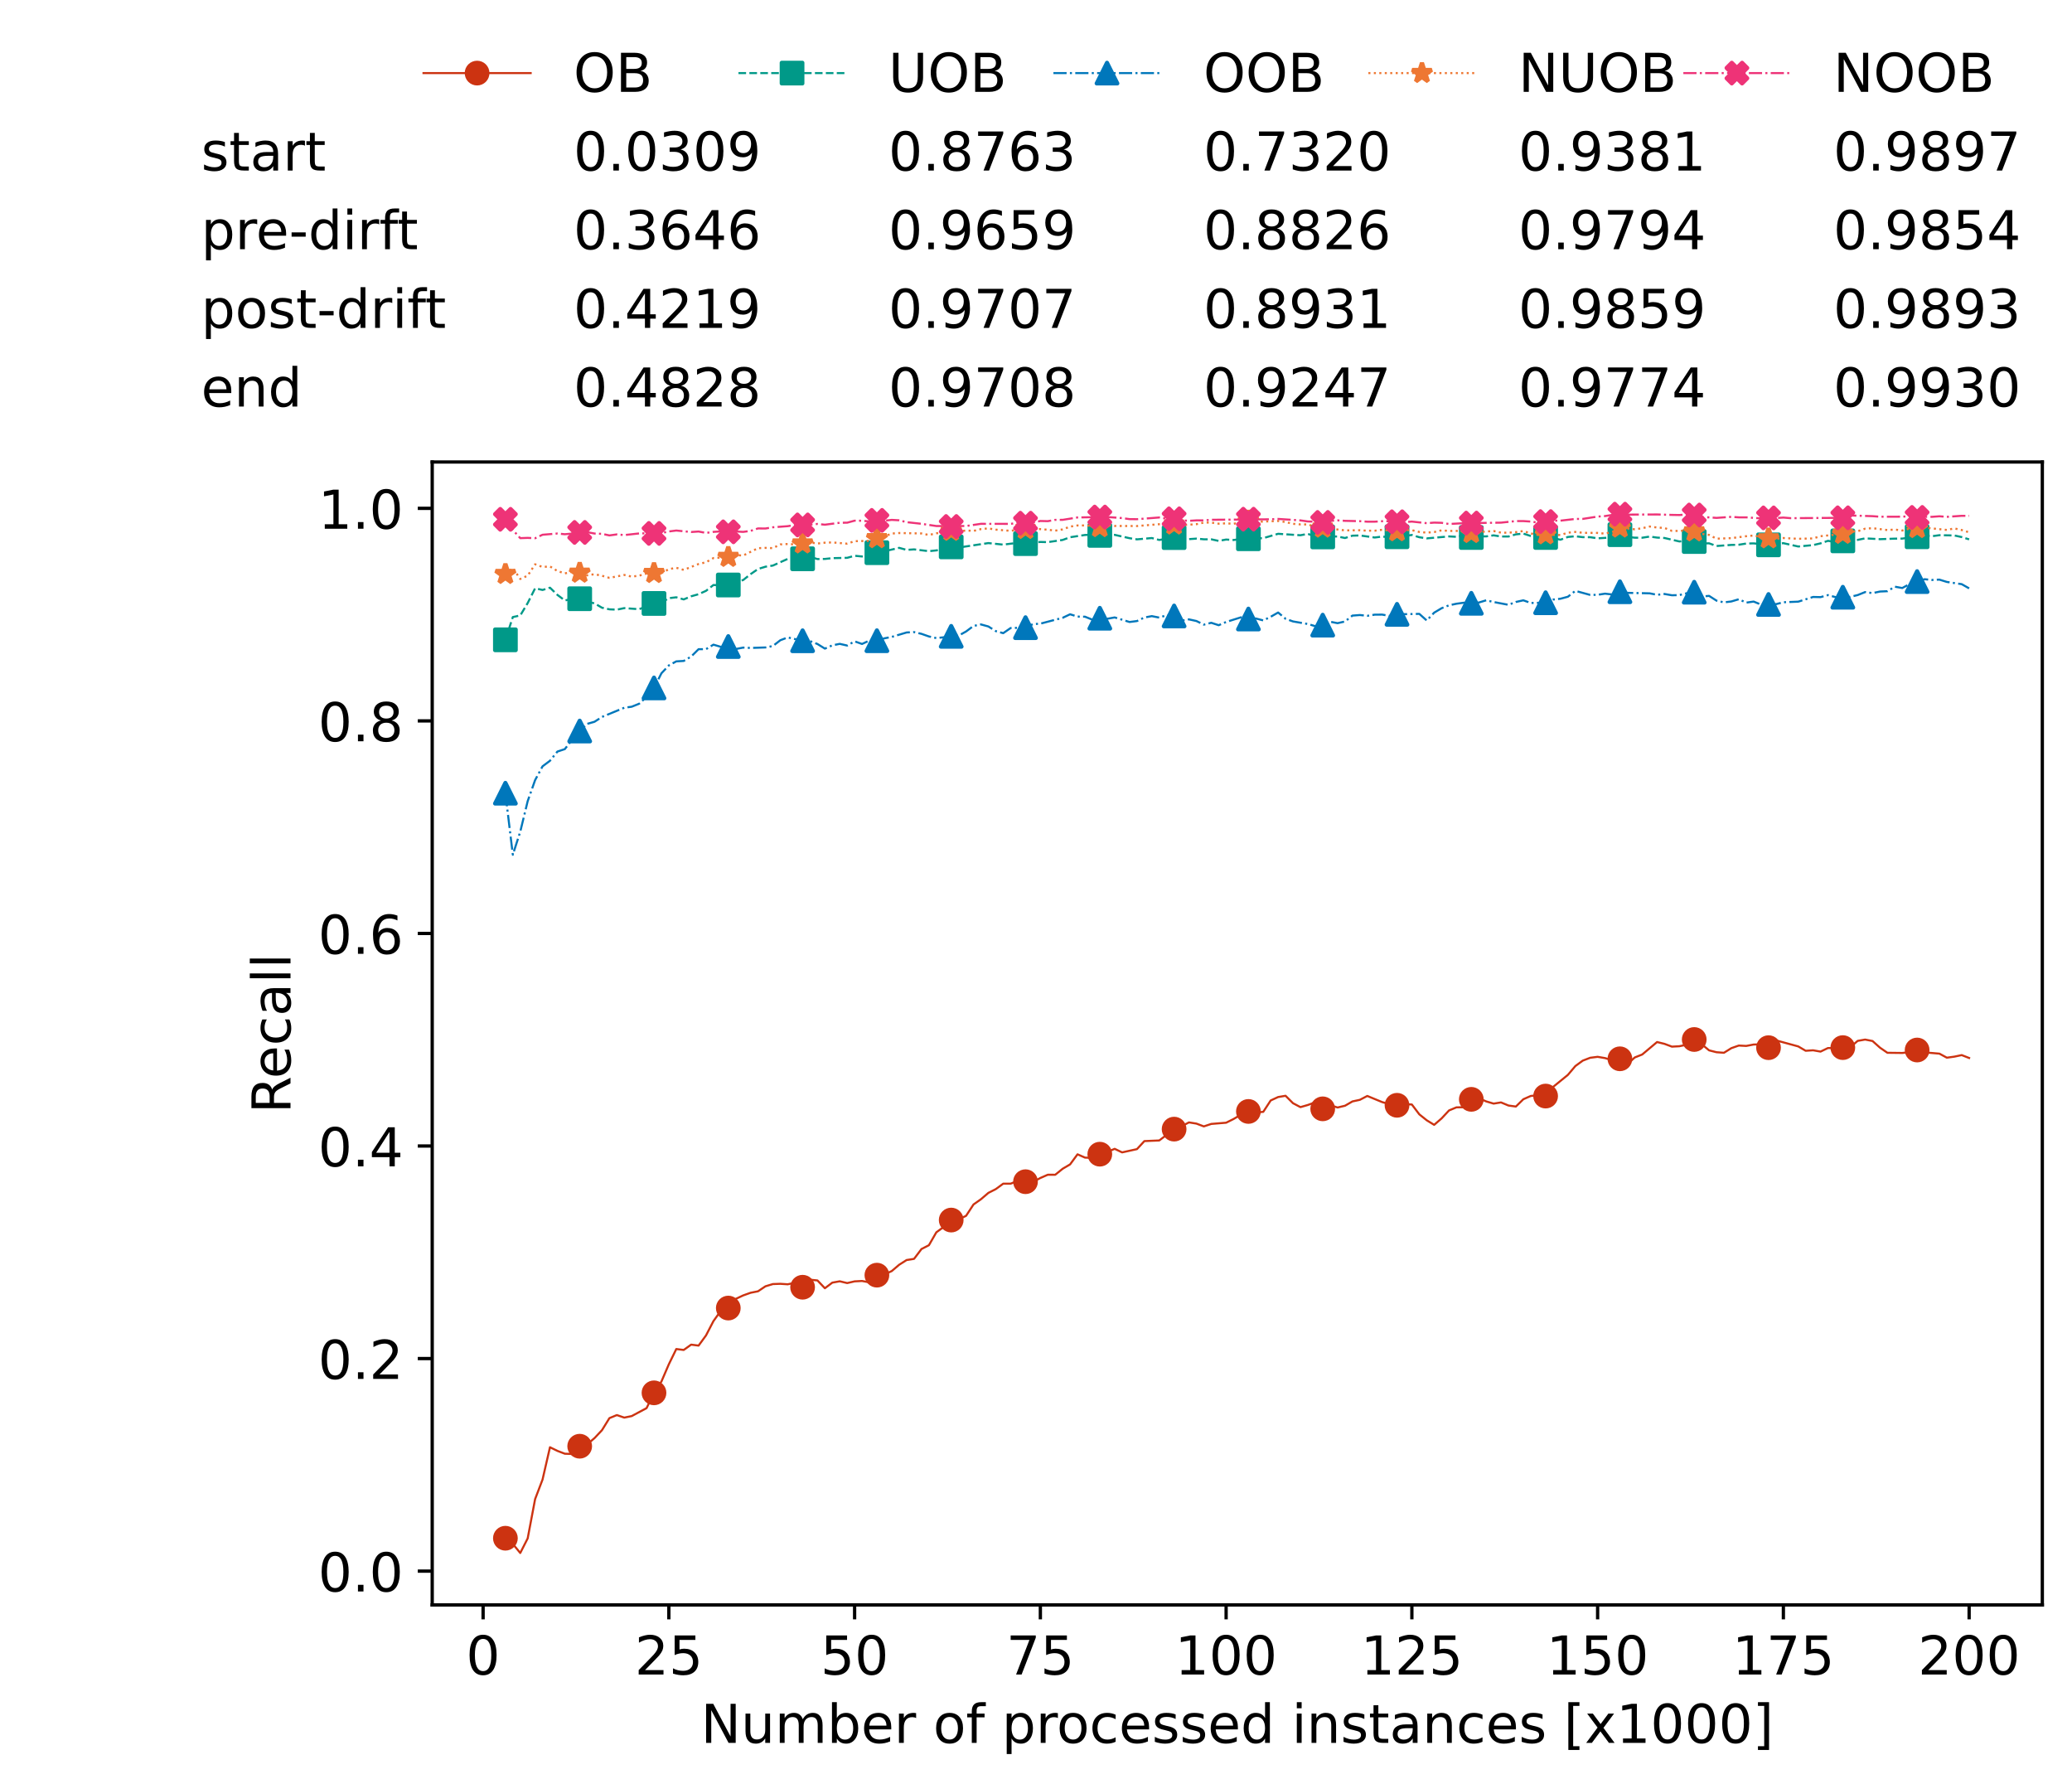 <?xml version="1.0" encoding="utf-8" standalone="no"?>
<!DOCTYPE svg PUBLIC "-//W3C//DTD SVG 1.1//EN"
  "http://www.w3.org/Graphics/SVG/1.1/DTD/svg11.dtd">
<!-- Created with matplotlib (https://matplotlib.org/) -->
<svg height="432.615pt" version="1.1" viewBox="0 0 502.65 432.615" width="502.65pt" xmlns="http://www.w3.org/2000/svg" xmlns:xlink="http://www.w3.org/1999/xlink">
 <defs>
  <style type="text/css">*{stroke-linecap:butt;stroke-linejoin:round;}</style>
 </defs>
 <g id="figure_1">
  <g id="patch_1">
   <path d="M 0 432.615 
L 502.65 432.615 
L 502.65 0 
L 0 0 
z
" style="fill:#ffffff;"/>
  </g>
  <g id="axes_1">
   <g id="patch_2">
    <path d="M 104.85 389.252 
L 495.45 389.252 
L 495.45 112.052 
L 104.85 112.052 
z
" style="fill:#ffffff;"/>
   </g>
   <g id="matplotlib.axis_1">
    <g id="xtick_1">
     <g id="line2d_1">
      <defs>
       <path d="M 0 0 
L 0 3.5 
" id="m6627fbd55a" style="stroke:#000000;stroke-width:0.8;"/>
      </defs>
      <g>
       <use style="stroke:#000000;stroke-width:0.8;" x="117.197" xlink:href="#m6627fbd55a" y="389.252"/>
      </g>
     </g>
     <g id="text_1">
      <!-- 0 -->
      <g transform="translate(113.061 406.13)scale(0.13 -0.13)">
       <defs>
        <path d="M 31.781 66.406 
Q 24.172 66.406 20.328 58.906 
Q 16.5 51.422 16.5 36.375 
Q 16.5 21.391 20.328 13.891 
Q 24.172 6.391 31.781 6.391 
Q 39.453 6.391 43.281 13.891 
Q 47.125 21.391 47.125 36.375 
Q 47.125 51.422 43.281 58.906 
Q 39.453 66.406 31.781 66.406 
z
M 31.781 74.219 
Q 44.047 74.219 50.516 64.516 
Q 56.984 54.828 56.984 36.375 
Q 56.984 17.969 50.516 8.266 
Q 44.047 -1.422 31.781 -1.422 
Q 19.531 -1.422 13.062 8.266 
Q 6.594 17.969 6.594 36.375 
Q 6.594 54.828 13.062 64.516 
Q 19.531 74.219 31.781 74.219 
z
" id="DejaVuSans-48"/>
       </defs>
       <use xlink:href="#DejaVuSans-48"/>
      </g>
     </g>
    </g>
    <g id="xtick_2">
     <g id="line2d_2">
      <g>
       <use style="stroke:#000000;stroke-width:0.8;" x="162.259" xlink:href="#m6627fbd55a" y="389.252"/>
      </g>
     </g>
     <g id="text_2">
      <!-- 25 -->
      <g transform="translate(153.988 406.13)scale(0.13 -0.13)">
       <defs>
        <path d="M 19.188 8.297 
L 53.609 8.297 
L 53.609 0 
L 7.328 0 
L 7.328 8.297 
Q 12.938 14.109 22.625 23.891 
Q 32.328 33.688 34.812 36.531 
Q 39.547 41.844 41.422 45.531 
Q 43.312 49.219 43.312 52.781 
Q 43.312 58.594 39.234 62.25 
Q 35.156 65.922 28.609 65.922 
Q 23.969 65.922 18.812 64.312 
Q 13.672 62.703 7.812 59.422 
L 7.812 69.391 
Q 13.766 71.781 18.938 73 
Q 24.125 74.219 28.422 74.219 
Q 39.75 74.219 46.484 68.547 
Q 53.219 62.891 53.219 53.422 
Q 53.219 48.922 51.531 44.891 
Q 49.859 40.875 45.406 35.406 
Q 44.188 33.984 37.641 27.219 
Q 31.109 20.453 19.188 8.297 
z
" id="DejaVuSans-50"/>
        <path d="M 10.797 72.906 
L 49.516 72.906 
L 49.516 64.594 
L 19.828 64.594 
L 19.828 46.734 
Q 21.969 47.469 24.109 47.828 
Q 26.266 48.188 28.422 48.188 
Q 40.625 48.188 47.75 41.5 
Q 54.891 34.812 54.891 23.391 
Q 54.891 11.625 47.562 5.094 
Q 40.234 -1.422 26.906 -1.422 
Q 22.312 -1.422 17.547 -0.641 
Q 12.797 0.141 7.719 1.703 
L 7.719 11.625 
Q 12.109 9.234 16.797 8.062 
Q 21.484 6.891 26.703 6.891 
Q 35.156 6.891 40.078 11.328 
Q 45.016 15.766 45.016 23.391 
Q 45.016 31 40.078 35.438 
Q 35.156 39.891 26.703 39.891 
Q 22.75 39.891 18.812 39.016 
Q 14.891 38.141 10.797 36.281 
z
" id="DejaVuSans-53"/>
       </defs>
       <use xlink:href="#DejaVuSans-50"/>
       <use x="63.623" xlink:href="#DejaVuSans-53"/>
      </g>
     </g>
    </g>
    <g id="xtick_3">
     <g id="line2d_3">
      <g>
       <use style="stroke:#000000;stroke-width:0.8;" x="207.322" xlink:href="#m6627fbd55a" y="389.252"/>
      </g>
     </g>
     <g id="text_3">
      <!-- 50 -->
      <g transform="translate(199.05 406.13)scale(0.13 -0.13)">
       <use xlink:href="#DejaVuSans-53"/>
       <use x="63.623" xlink:href="#DejaVuSans-48"/>
      </g>
     </g>
    </g>
    <g id="xtick_4">
     <g id="line2d_4">
      <g>
       <use style="stroke:#000000;stroke-width:0.8;" x="252.384" xlink:href="#m6627fbd55a" y="389.252"/>
      </g>
     </g>
     <g id="text_4">
      <!-- 75 -->
      <g transform="translate(244.113 406.13)scale(0.13 -0.13)">
       <defs>
        <path d="M 8.203 72.906 
L 55.078 72.906 
L 55.078 68.703 
L 28.609 0 
L 18.312 0 
L 43.219 64.594 
L 8.203 64.594 
z
" id="DejaVuSans-55"/>
       </defs>
       <use xlink:href="#DejaVuSans-55"/>
       <use x="63.623" xlink:href="#DejaVuSans-53"/>
      </g>
     </g>
    </g>
    <g id="xtick_5">
     <g id="line2d_5">
      <g>
       <use style="stroke:#000000;stroke-width:0.8;" x="297.446" xlink:href="#m6627fbd55a" y="389.252"/>
      </g>
     </g>
     <g id="text_5">
      <!-- 100 -->
      <g transform="translate(285.039 406.13)scale(0.13 -0.13)">
       <defs>
        <path d="M 12.406 8.297 
L 28.516 8.297 
L 28.516 63.922 
L 10.984 60.406 
L 10.984 69.391 
L 28.422 72.906 
L 38.281 72.906 
L 38.281 8.297 
L 54.391 8.297 
L 54.391 0 
L 12.406 0 
z
" id="DejaVuSans-49"/>
       </defs>
       <use xlink:href="#DejaVuSans-49"/>
       <use x="63.623" xlink:href="#DejaVuSans-48"/>
       <use x="127.246" xlink:href="#DejaVuSans-48"/>
      </g>
     </g>
    </g>
    <g id="xtick_6">
     <g id="line2d_6">
      <g>
       <use style="stroke:#000000;stroke-width:0.8;" x="342.509" xlink:href="#m6627fbd55a" y="389.252"/>
      </g>
     </g>
     <g id="text_6">
      <!-- 125 -->
      <g transform="translate(330.102 406.13)scale(0.13 -0.13)">
       <use xlink:href="#DejaVuSans-49"/>
       <use x="63.623" xlink:href="#DejaVuSans-50"/>
       <use x="127.246" xlink:href="#DejaVuSans-53"/>
      </g>
     </g>
    </g>
    <g id="xtick_7">
     <g id="line2d_7">
      <g>
       <use style="stroke:#000000;stroke-width:0.8;" x="387.571" xlink:href="#m6627fbd55a" y="389.252"/>
      </g>
     </g>
     <g id="text_7">
      <!-- 150 -->
      <g transform="translate(375.164 406.13)scale(0.13 -0.13)">
       <use xlink:href="#DejaVuSans-49"/>
       <use x="63.623" xlink:href="#DejaVuSans-53"/>
       <use x="127.246" xlink:href="#DejaVuSans-48"/>
      </g>
     </g>
    </g>
    <g id="xtick_8">
     <g id="line2d_8">
      <g>
       <use style="stroke:#000000;stroke-width:0.8;" x="432.633" xlink:href="#m6627fbd55a" y="389.252"/>
      </g>
     </g>
     <g id="text_8">
      <!-- 175 -->
      <g transform="translate(420.226 406.13)scale(0.13 -0.13)">
       <use xlink:href="#DejaVuSans-49"/>
       <use x="63.623" xlink:href="#DejaVuSans-55"/>
       <use x="127.246" xlink:href="#DejaVuSans-53"/>
      </g>
     </g>
    </g>
    <g id="xtick_9">
     <g id="line2d_9">
      <g>
       <use style="stroke:#000000;stroke-width:0.8;" x="477.695" xlink:href="#m6627fbd55a" y="389.252"/>
      </g>
     </g>
     <g id="text_9">
      <!-- 200 -->
      <g transform="translate(465.289 406.13)scale(0.13 -0.13)">
       <use xlink:href="#DejaVuSans-50"/>
       <use x="63.623" xlink:href="#DejaVuSans-48"/>
       <use x="127.246" xlink:href="#DejaVuSans-48"/>
      </g>
     </g>
    </g>
    <g id="text_10">
     <!-- Number of processed instances [x1000] -->
     <g transform="translate(170.025 422.711)scale(0.13 -0.13)">
      <defs>
       <path d="M 9.812 72.906 
L 23.094 72.906 
L 55.422 11.922 
L 55.422 72.906 
L 64.984 72.906 
L 64.984 0 
L 51.703 0 
L 19.391 60.984 
L 19.391 0 
L 9.812 0 
z
" id="DejaVuSans-78"/>
       <path d="M 8.5 21.578 
L 8.5 54.688 
L 17.484 54.688 
L 17.484 21.922 
Q 17.484 14.156 20.5 10.266 
Q 23.531 6.391 29.594 6.391 
Q 36.859 6.391 41.078 11.031 
Q 45.312 15.672 45.312 23.688 
L 45.312 54.688 
L 54.297 54.688 
L 54.297 0 
L 45.312 0 
L 45.312 8.406 
Q 42.047 3.422 37.719 1 
Q 33.406 -1.422 27.688 -1.422 
Q 18.266 -1.422 13.375 4.438 
Q 8.5 10.297 8.5 21.578 
z
M 31.109 56 
z
" id="DejaVuSans-117"/>
       <path d="M 52 44.188 
Q 55.375 50.25 60.062 53.125 
Q 64.75 56 71.094 56 
Q 79.641 56 84.281 50.016 
Q 88.922 44.047 88.922 33.016 
L 88.922 0 
L 79.891 0 
L 79.891 32.719 
Q 79.891 40.578 77.094 44.375 
Q 74.312 48.188 68.609 48.188 
Q 61.625 48.188 57.562 43.547 
Q 53.516 38.922 53.516 30.906 
L 53.516 0 
L 44.484 0 
L 44.484 32.719 
Q 44.484 40.625 41.703 44.406 
Q 38.922 48.188 33.109 48.188 
Q 26.219 48.188 22.156 43.531 
Q 18.109 38.875 18.109 30.906 
L 18.109 0 
L 9.078 0 
L 9.078 54.688 
L 18.109 54.688 
L 18.109 46.188 
Q 21.188 51.219 25.484 53.609 
Q 29.781 56 35.688 56 
Q 41.656 56 45.828 52.969 
Q 50 49.953 52 44.188 
z
" id="DejaVuSans-109"/>
       <path d="M 48.688 27.297 
Q 48.688 37.203 44.609 42.844 
Q 40.531 48.484 33.406 48.484 
Q 26.266 48.484 22.188 42.844 
Q 18.109 37.203 18.109 27.297 
Q 18.109 17.391 22.188 11.75 
Q 26.266 6.109 33.406 6.109 
Q 40.531 6.109 44.609 11.75 
Q 48.688 17.391 48.688 27.297 
z
M 18.109 46.391 
Q 20.953 51.266 25.266 53.625 
Q 29.594 56 35.594 56 
Q 45.562 56 51.781 48.094 
Q 58.016 40.188 58.016 27.297 
Q 58.016 14.406 51.781 6.484 
Q 45.562 -1.422 35.594 -1.422 
Q 29.594 -1.422 25.266 0.953 
Q 20.953 3.328 18.109 8.203 
L 18.109 0 
L 9.078 0 
L 9.078 75.984 
L 18.109 75.984 
z
" id="DejaVuSans-98"/>
       <path d="M 56.203 29.594 
L 56.203 25.203 
L 14.891 25.203 
Q 15.484 15.922 20.484 11.062 
Q 25.484 6.203 34.422 6.203 
Q 39.594 6.203 44.453 7.469 
Q 49.312 8.734 54.109 11.281 
L 54.109 2.781 
Q 49.266 0.734 44.188 -0.344 
Q 39.109 -1.422 33.891 -1.422 
Q 20.797 -1.422 13.156 6.188 
Q 5.516 13.812 5.516 26.812 
Q 5.516 40.234 12.766 48.109 
Q 20.016 56 32.328 56 
Q 43.359 56 49.781 48.891 
Q 56.203 41.797 56.203 29.594 
z
M 47.219 32.234 
Q 47.125 39.594 43.094 43.984 
Q 39.062 48.391 32.422 48.391 
Q 24.906 48.391 20.391 44.141 
Q 15.875 39.891 15.188 32.172 
z
" id="DejaVuSans-101"/>
       <path d="M 41.109 46.297 
Q 39.594 47.172 37.812 47.578 
Q 36.031 48 33.891 48 
Q 26.266 48 22.188 43.047 
Q 18.109 38.094 18.109 28.812 
L 18.109 0 
L 9.078 0 
L 9.078 54.688 
L 18.109 54.688 
L 18.109 46.188 
Q 20.953 51.172 25.484 53.578 
Q 30.031 56 36.531 56 
Q 37.453 56 38.578 55.875 
Q 39.703 55.766 41.062 55.516 
z
" id="DejaVuSans-114"/>
       <path id="DejaVuSans-32"/>
       <path d="M 30.609 48.391 
Q 23.391 48.391 19.188 42.75 
Q 14.984 37.109 14.984 27.297 
Q 14.984 17.484 19.156 11.844 
Q 23.344 6.203 30.609 6.203 
Q 37.797 6.203 41.984 11.859 
Q 46.188 17.531 46.188 27.297 
Q 46.188 37.016 41.984 42.703 
Q 37.797 48.391 30.609 48.391 
z
M 30.609 56 
Q 42.328 56 49.016 48.375 
Q 55.719 40.766 55.719 27.297 
Q 55.719 13.875 49.016 6.219 
Q 42.328 -1.422 30.609 -1.422 
Q 18.844 -1.422 12.172 6.219 
Q 5.516 13.875 5.516 27.297 
Q 5.516 40.766 12.172 48.375 
Q 18.844 56 30.609 56 
z
" id="DejaVuSans-111"/>
       <path d="M 37.109 75.984 
L 37.109 68.5 
L 28.516 68.5 
Q 23.688 68.5 21.797 66.547 
Q 19.922 64.594 19.922 59.516 
L 19.922 54.688 
L 34.719 54.688 
L 34.719 47.703 
L 19.922 47.703 
L 19.922 0 
L 10.891 0 
L 10.891 47.703 
L 2.297 47.703 
L 2.297 54.688 
L 10.891 54.688 
L 10.891 58.5 
Q 10.891 67.625 15.141 71.797 
Q 19.391 75.984 28.609 75.984 
z
" id="DejaVuSans-102"/>
       <path d="M 18.109 8.203 
L 18.109 -20.797 
L 9.078 -20.797 
L 9.078 54.688 
L 18.109 54.688 
L 18.109 46.391 
Q 20.953 51.266 25.266 53.625 
Q 29.594 56 35.594 56 
Q 45.562 56 51.781 48.094 
Q 58.016 40.188 58.016 27.297 
Q 58.016 14.406 51.781 6.484 
Q 45.562 -1.422 35.594 -1.422 
Q 29.594 -1.422 25.266 0.953 
Q 20.953 3.328 18.109 8.203 
z
M 48.688 27.297 
Q 48.688 37.203 44.609 42.844 
Q 40.531 48.484 33.406 48.484 
Q 26.266 48.484 22.188 42.844 
Q 18.109 37.203 18.109 27.297 
Q 18.109 17.391 22.188 11.75 
Q 26.266 6.109 33.406 6.109 
Q 40.531 6.109 44.609 11.75 
Q 48.688 17.391 48.688 27.297 
z
" id="DejaVuSans-112"/>
       <path d="M 48.781 52.594 
L 48.781 44.188 
Q 44.969 46.297 41.141 47.344 
Q 37.312 48.391 33.406 48.391 
Q 24.656 48.391 19.812 42.844 
Q 14.984 37.312 14.984 27.297 
Q 14.984 17.281 19.812 11.734 
Q 24.656 6.203 33.406 6.203 
Q 37.312 6.203 41.141 7.25 
Q 44.969 8.297 48.781 10.406 
L 48.781 2.094 
Q 45.016 0.344 40.984 -0.531 
Q 36.969 -1.422 32.422 -1.422 
Q 20.062 -1.422 12.781 6.344 
Q 5.516 14.109 5.516 27.297 
Q 5.516 40.672 12.859 48.328 
Q 20.219 56 33.016 56 
Q 37.156 56 41.109 55.141 
Q 45.062 54.297 48.781 52.594 
z
" id="DejaVuSans-99"/>
       <path d="M 44.281 53.078 
L 44.281 44.578 
Q 40.484 46.531 36.375 47.5 
Q 32.281 48.484 27.875 48.484 
Q 21.188 48.484 17.844 46.438 
Q 14.5 44.391 14.5 40.281 
Q 14.5 37.156 16.891 35.375 
Q 19.281 33.594 26.516 31.984 
L 29.594 31.297 
Q 39.156 29.25 43.188 25.516 
Q 47.219 21.781 47.219 15.094 
Q 47.219 7.469 41.188 3.016 
Q 35.156 -1.422 24.609 -1.422 
Q 20.219 -1.422 15.453 -0.562 
Q 10.688 0.297 5.422 2 
L 5.422 11.281 
Q 10.406 8.688 15.234 7.391 
Q 20.062 6.109 24.812 6.109 
Q 31.156 6.109 34.562 8.281 
Q 37.984 10.453 37.984 14.406 
Q 37.984 18.062 35.516 20.016 
Q 33.062 21.969 24.703 23.781 
L 21.578 24.516 
Q 13.234 26.266 9.516 29.906 
Q 5.812 33.547 5.812 39.891 
Q 5.812 47.609 11.281 51.797 
Q 16.75 56 26.812 56 
Q 31.781 56 36.172 55.266 
Q 40.578 54.547 44.281 53.078 
z
" id="DejaVuSans-115"/>
       <path d="M 45.406 46.391 
L 45.406 75.984 
L 54.391 75.984 
L 54.391 0 
L 45.406 0 
L 45.406 8.203 
Q 42.578 3.328 38.25 0.953 
Q 33.938 -1.422 27.875 -1.422 
Q 17.969 -1.422 11.734 6.484 
Q 5.516 14.406 5.516 27.297 
Q 5.516 40.188 11.734 48.094 
Q 17.969 56 27.875 56 
Q 33.938 56 38.25 53.625 
Q 42.578 51.266 45.406 46.391 
z
M 14.797 27.297 
Q 14.797 17.391 18.875 11.75 
Q 22.953 6.109 30.078 6.109 
Q 37.203 6.109 41.297 11.75 
Q 45.406 17.391 45.406 27.297 
Q 45.406 37.203 41.297 42.844 
Q 37.203 48.484 30.078 48.484 
Q 22.953 48.484 18.875 42.844 
Q 14.797 37.203 14.797 27.297 
z
" id="DejaVuSans-100"/>
       <path d="M 9.422 54.688 
L 18.406 54.688 
L 18.406 0 
L 9.422 0 
z
M 9.422 75.984 
L 18.406 75.984 
L 18.406 64.594 
L 9.422 64.594 
z
" id="DejaVuSans-105"/>
       <path d="M 54.891 33.016 
L 54.891 0 
L 45.906 0 
L 45.906 32.719 
Q 45.906 40.484 42.875 44.328 
Q 39.844 48.188 33.797 48.188 
Q 26.516 48.188 22.312 43.547 
Q 18.109 38.922 18.109 30.906 
L 18.109 0 
L 9.078 0 
L 9.078 54.688 
L 18.109 54.688 
L 18.109 46.188 
Q 21.344 51.125 25.703 53.562 
Q 30.078 56 35.797 56 
Q 45.219 56 50.047 50.172 
Q 54.891 44.344 54.891 33.016 
z
" id="DejaVuSans-110"/>
       <path d="M 18.312 70.219 
L 18.312 54.688 
L 36.812 54.688 
L 36.812 47.703 
L 18.312 47.703 
L 18.312 18.016 
Q 18.312 11.328 20.141 9.422 
Q 21.969 7.516 27.594 7.516 
L 36.812 7.516 
L 36.812 0 
L 27.594 0 
Q 17.188 0 13.234 3.875 
Q 9.281 7.766 9.281 18.016 
L 9.281 47.703 
L 2.688 47.703 
L 2.688 54.688 
L 9.281 54.688 
L 9.281 70.219 
z
" id="DejaVuSans-116"/>
       <path d="M 34.281 27.484 
Q 23.391 27.484 19.188 25 
Q 14.984 22.516 14.984 16.5 
Q 14.984 11.719 18.141 8.906 
Q 21.297 6.109 26.703 6.109 
Q 34.188 6.109 38.703 11.406 
Q 43.219 16.703 43.219 25.484 
L 43.219 27.484 
z
M 52.203 31.203 
L 52.203 0 
L 43.219 0 
L 43.219 8.297 
Q 40.141 3.328 35.547 0.953 
Q 30.953 -1.422 24.312 -1.422 
Q 15.922 -1.422 10.953 3.297 
Q 6 8.016 6 15.922 
Q 6 25.141 12.172 29.828 
Q 18.359 34.516 30.609 34.516 
L 43.219 34.516 
L 43.219 35.406 
Q 43.219 41.609 39.141 45 
Q 35.062 48.391 27.688 48.391 
Q 23 48.391 18.547 47.266 
Q 14.109 46.141 10.016 43.891 
L 10.016 52.203 
Q 14.938 54.109 19.578 55.047 
Q 24.219 56 28.609 56 
Q 40.484 56 46.344 49.844 
Q 52.203 43.703 52.203 31.203 
z
" id="DejaVuSans-97"/>
       <path d="M 8.594 75.984 
L 29.297 75.984 
L 29.297 69 
L 17.578 69 
L 17.578 -6.203 
L 29.297 -6.203 
L 29.297 -13.188 
L 8.594 -13.188 
z
" id="DejaVuSans-91"/>
       <path d="M 54.891 54.688 
L 35.109 28.078 
L 55.906 0 
L 45.312 0 
L 29.391 21.484 
L 13.484 0 
L 2.875 0 
L 24.125 28.609 
L 4.688 54.688 
L 15.281 54.688 
L 29.781 35.203 
L 44.281 54.688 
z
" id="DejaVuSans-120"/>
       <path d="M 30.422 75.984 
L 30.422 -13.188 
L 9.719 -13.188 
L 9.719 -6.203 
L 21.391 -6.203 
L 21.391 69 
L 9.719 69 
L 9.719 75.984 
z
" id="DejaVuSans-93"/>
      </defs>
      <use xlink:href="#DejaVuSans-78"/>
      <use x="74.805" xlink:href="#DejaVuSans-117"/>
      <use x="138.184" xlink:href="#DejaVuSans-109"/>
      <use x="235.596" xlink:href="#DejaVuSans-98"/>
      <use x="299.072" xlink:href="#DejaVuSans-101"/>
      <use x="360.596" xlink:href="#DejaVuSans-114"/>
      <use x="401.709" xlink:href="#DejaVuSans-32"/>
      <use x="433.496" xlink:href="#DejaVuSans-111"/>
      <use x="494.678" xlink:href="#DejaVuSans-102"/>
      <use x="529.883" xlink:href="#DejaVuSans-32"/>
      <use x="561.67" xlink:href="#DejaVuSans-112"/>
      <use x="625.146" xlink:href="#DejaVuSans-114"/>
      <use x="664.01" xlink:href="#DejaVuSans-111"/>
      <use x="725.191" xlink:href="#DejaVuSans-99"/>
      <use x="780.172" xlink:href="#DejaVuSans-101"/>
      <use x="841.695" xlink:href="#DejaVuSans-115"/>
      <use x="893.795" xlink:href="#DejaVuSans-115"/>
      <use x="945.895" xlink:href="#DejaVuSans-101"/>
      <use x="1007.418" xlink:href="#DejaVuSans-100"/>
      <use x="1070.895" xlink:href="#DejaVuSans-32"/>
      <use x="1102.682" xlink:href="#DejaVuSans-105"/>
      <use x="1130.465" xlink:href="#DejaVuSans-110"/>
      <use x="1193.844" xlink:href="#DejaVuSans-115"/>
      <use x="1245.943" xlink:href="#DejaVuSans-116"/>
      <use x="1285.152" xlink:href="#DejaVuSans-97"/>
      <use x="1346.432" xlink:href="#DejaVuSans-110"/>
      <use x="1409.811" xlink:href="#DejaVuSans-99"/>
      <use x="1464.791" xlink:href="#DejaVuSans-101"/>
      <use x="1526.314" xlink:href="#DejaVuSans-115"/>
      <use x="1578.414" xlink:href="#DejaVuSans-32"/>
      <use x="1610.201" xlink:href="#DejaVuSans-91"/>
      <use x="1649.215" xlink:href="#DejaVuSans-120"/>
      <use x="1708.395" xlink:href="#DejaVuSans-49"/>
      <use x="1772.018" xlink:href="#DejaVuSans-48"/>
      <use x="1835.641" xlink:href="#DejaVuSans-48"/>
      <use x="1899.264" xlink:href="#DejaVuSans-48"/>
      <use x="1962.887" xlink:href="#DejaVuSans-93"/>
     </g>
    </g>
   </g>
   <g id="matplotlib.axis_2">
    <g id="ytick_1">
     <g id="line2d_10">
      <defs>
       <path d="M 0 0 
L -3.5 0 
" id="m1537b7b922" style="stroke:#000000;stroke-width:0.8;"/>
      </defs>
      <g>
       <use style="stroke:#000000;stroke-width:0.8;" x="104.85" xlink:href="#m1537b7b922" y="381.045"/>
      </g>
     </g>
     <g id="text_11">
      <!-- 0.0 -->
      <g transform="translate(77.176 385.984)scale(0.13 -0.13)">
       <defs>
        <path d="M 10.688 12.406 
L 21 12.406 
L 21 0 
L 10.688 0 
z
" id="DejaVuSans-46"/>
       </defs>
       <use xlink:href="#DejaVuSans-48"/>
       <use x="63.623" xlink:href="#DejaVuSans-46"/>
       <use x="95.41" xlink:href="#DejaVuSans-48"/>
      </g>
     </g>
    </g>
    <g id="ytick_2">
     <g id="line2d_11">
      <g>
       <use style="stroke:#000000;stroke-width:0.8;" x="104.85" xlink:href="#m1537b7b922" y="329.494"/>
      </g>
     </g>
     <g id="text_12">
      <!-- 0.2 -->
      <g transform="translate(77.176 334.433)scale(0.13 -0.13)">
       <use xlink:href="#DejaVuSans-48"/>
       <use x="63.623" xlink:href="#DejaVuSans-46"/>
       <use x="95.41" xlink:href="#DejaVuSans-50"/>
      </g>
     </g>
    </g>
    <g id="ytick_3">
     <g id="line2d_12">
      <g>
       <use style="stroke:#000000;stroke-width:0.8;" x="104.85" xlink:href="#m1537b7b922" y="277.944"/>
      </g>
     </g>
     <g id="text_13">
      <!-- 0.4 -->
      <g transform="translate(77.176 282.883)scale(0.13 -0.13)">
       <defs>
        <path d="M 37.797 64.312 
L 12.891 25.391 
L 37.797 25.391 
z
M 35.203 72.906 
L 47.609 72.906 
L 47.609 25.391 
L 58.016 25.391 
L 58.016 17.188 
L 47.609 17.188 
L 47.609 0 
L 37.797 0 
L 37.797 17.188 
L 4.891 17.188 
L 4.891 26.703 
z
" id="DejaVuSans-52"/>
       </defs>
       <use xlink:href="#DejaVuSans-48"/>
       <use x="63.623" xlink:href="#DejaVuSans-46"/>
       <use x="95.41" xlink:href="#DejaVuSans-52"/>
      </g>
     </g>
    </g>
    <g id="ytick_4">
     <g id="line2d_13">
      <g>
       <use style="stroke:#000000;stroke-width:0.8;" x="104.85" xlink:href="#m1537b7b922" y="226.394"/>
      </g>
     </g>
     <g id="text_14">
      <!-- 0.6 -->
      <g transform="translate(77.176 231.333)scale(0.13 -0.13)">
       <defs>
        <path d="M 33.016 40.375 
Q 26.375 40.375 22.484 35.828 
Q 18.609 31.297 18.609 23.391 
Q 18.609 15.531 22.484 10.953 
Q 26.375 6.391 33.016 6.391 
Q 39.656 6.391 43.531 10.953 
Q 47.406 15.531 47.406 23.391 
Q 47.406 31.297 43.531 35.828 
Q 39.656 40.375 33.016 40.375 
z
M 52.594 71.297 
L 52.594 62.312 
Q 48.875 64.062 45.094 64.984 
Q 41.312 65.922 37.594 65.922 
Q 27.828 65.922 22.672 59.328 
Q 17.531 52.734 16.797 39.406 
Q 19.672 43.656 24.016 45.922 
Q 28.375 48.188 33.594 48.188 
Q 44.578 48.188 50.953 41.516 
Q 57.328 34.859 57.328 23.391 
Q 57.328 12.156 50.688 5.359 
Q 44.047 -1.422 33.016 -1.422 
Q 20.359 -1.422 13.672 8.266 
Q 6.984 17.969 6.984 36.375 
Q 6.984 53.656 15.188 63.938 
Q 23.391 74.219 37.203 74.219 
Q 40.922 74.219 44.703 73.484 
Q 48.484 72.75 52.594 71.297 
z
" id="DejaVuSans-54"/>
       </defs>
       <use xlink:href="#DejaVuSans-48"/>
       <use x="63.623" xlink:href="#DejaVuSans-46"/>
       <use x="95.41" xlink:href="#DejaVuSans-54"/>
      </g>
     </g>
    </g>
    <g id="ytick_5">
     <g id="line2d_14">
      <g>
       <use style="stroke:#000000;stroke-width:0.8;" x="104.85" xlink:href="#m1537b7b922" y="174.844"/>
      </g>
     </g>
     <g id="text_15">
      <!-- 0.8 -->
      <g transform="translate(77.176 179.783)scale(0.13 -0.13)">
       <defs>
        <path d="M 31.781 34.625 
Q 24.75 34.625 20.719 30.859 
Q 16.703 27.094 16.703 20.516 
Q 16.703 13.922 20.719 10.156 
Q 24.75 6.391 31.781 6.391 
Q 38.812 6.391 42.859 10.172 
Q 46.922 13.969 46.922 20.516 
Q 46.922 27.094 42.891 30.859 
Q 38.875 34.625 31.781 34.625 
z
M 21.922 38.812 
Q 15.578 40.375 12.031 44.719 
Q 8.5 49.078 8.5 55.328 
Q 8.5 64.062 14.719 69.141 
Q 20.953 74.219 31.781 74.219 
Q 42.672 74.219 48.875 69.141 
Q 55.078 64.062 55.078 55.328 
Q 55.078 49.078 51.531 44.719 
Q 48 40.375 41.703 38.812 
Q 48.828 37.156 52.797 32.312 
Q 56.781 27.484 56.781 20.516 
Q 56.781 9.906 50.312 4.234 
Q 43.844 -1.422 31.781 -1.422 
Q 19.734 -1.422 13.25 4.234 
Q 6.781 9.906 6.781 20.516 
Q 6.781 27.484 10.781 32.312 
Q 14.797 37.156 21.922 38.812 
z
M 18.312 54.391 
Q 18.312 48.734 21.844 45.562 
Q 25.391 42.391 31.781 42.391 
Q 38.141 42.391 41.719 45.562 
Q 45.312 48.734 45.312 54.391 
Q 45.312 60.062 41.719 63.234 
Q 38.141 66.406 31.781 66.406 
Q 25.391 66.406 21.844 63.234 
Q 18.312 60.062 18.312 54.391 
z
" id="DejaVuSans-56"/>
       </defs>
       <use xlink:href="#DejaVuSans-48"/>
       <use x="63.623" xlink:href="#DejaVuSans-46"/>
       <use x="95.41" xlink:href="#DejaVuSans-56"/>
      </g>
     </g>
    </g>
    <g id="ytick_6">
     <g id="line2d_15">
      <g>
       <use style="stroke:#000000;stroke-width:0.8;" x="104.85" xlink:href="#m1537b7b922" y="123.293"/>
      </g>
     </g>
     <g id="text_16">
      <!-- 1.0 -->
      <g transform="translate(77.176 128.232)scale(0.13 -0.13)">
       <use xlink:href="#DejaVuSans-49"/>
       <use x="63.623" xlink:href="#DejaVuSans-46"/>
       <use x="95.41" xlink:href="#DejaVuSans-48"/>
      </g>
     </g>
    </g>
    <g id="text_17">
     <!-- Recall -->
     <g transform="translate(70.472 270.044)rotate(-90)scale(0.13 -0.13)">
      <defs>
       <path d="M 44.391 34.188 
Q 47.562 33.109 50.562 29.594 
Q 53.562 26.078 56.594 19.922 
L 66.609 0 
L 56 0 
L 46.688 18.703 
Q 43.062 26.031 39.672 28.422 
Q 36.281 30.812 30.422 30.812 
L 19.672 30.812 
L 19.672 0 
L 9.812 0 
L 9.812 72.906 
L 32.078 72.906 
Q 44.578 72.906 50.734 67.672 
Q 56.891 62.453 56.891 51.906 
Q 56.891 45.016 53.688 40.469 
Q 50.484 35.938 44.391 34.188 
z
M 19.672 64.797 
L 19.672 38.922 
L 32.078 38.922 
Q 39.203 38.922 42.844 42.219 
Q 46.484 45.516 46.484 51.906 
Q 46.484 58.297 42.844 61.547 
Q 39.203 64.797 32.078 64.797 
z
" id="DejaVuSans-82"/>
       <path d="M 9.422 75.984 
L 18.406 75.984 
L 18.406 0 
L 9.422 0 
z
" id="DejaVuSans-108"/>
      </defs>
      <use xlink:href="#DejaVuSans-82"/>
      <use x="64.982" xlink:href="#DejaVuSans-101"/>
      <use x="126.506" xlink:href="#DejaVuSans-99"/>
      <use x="181.486" xlink:href="#DejaVuSans-97"/>
      <use x="242.766" xlink:href="#DejaVuSans-108"/>
      <use x="270.549" xlink:href="#DejaVuSans-108"/>
     </g>
    </g>
   </g>
   <g id="line2d_16"/>
   <g id="line2d_17"/>
   <g id="line2d_18"/>
   <g id="line2d_19"/>
   <g id="line2d_20"/>
   <g id="line2d_21">
    <path clip-path="url(#p988e161601)" d="M 122.605 373.073 
L 124.407 374.455 
L 126.21 376.652 
L 128.012 373.106 
L 129.815 363.575 
L 131.617 358.841 
L 133.419 351.005 
L 135.222 351.889 
L 137.024 352.576 
L 138.827 352.637 
L 140.629 350.756 
L 142.432 350.303 
L 144.234 348.78 
L 146.037 346.862 
L 147.839 343.946 
L 149.642 343.204 
L 151.444 343.819 
L 153.247 343.447 
L 156.852 341.52 
L 158.654 337.811 
L 160.457 335.064 
L 162.259 330.876 
L 164.062 327.185 
L 165.864 327.412 
L 167.667 326.12 
L 169.469 326.353 
L 171.272 323.888 
L 173.074 320.416 
L 174.877 317.893 
L 176.679 317.249 
L 178.482 315.03 
L 180.284 314.185 
L 182.087 313.541 
L 183.889 313.183 
L 185.692 311.971 
L 187.494 311.43 
L 189.297 311.368 
L 191.099 311.485 
L 192.902 311.094 
L 194.704 312.198 
L 196.507 310.373 
L 198.309 310.552 
L 200.112 312.443 
L 201.914 311.082 
L 203.717 310.759 
L 205.519 311.189 
L 207.322 310.775 
L 209.124 310.683 
L 210.927 311.02 
L 212.729 309.269 
L 214.532 309.109 
L 216.334 308.274 
L 218.137 306.74 
L 219.939 305.599 
L 221.742 305.318 
L 223.544 302.931 
L 225.347 302.008 
L 227.149 298.876 
L 228.952 297.558 
L 230.754 295.907 
L 232.557 295.743 
L 234.359 294.883 
L 236.162 292.128 
L 237.964 290.86 
L 239.767 289.318 
L 241.569 288.401 
L 243.372 287.081 
L 245.174 287.081 
L 246.976 286.365 
L 248.779 286.603 
L 250.581 286.673 
L 252.384 285.7 
L 254.186 284.915 
L 255.989 284.918 
L 257.791 283.466 
L 259.594 282.404 
L 261.396 279.962 
L 263.199 280.757 
L 265.001 280.837 
L 266.804 279.929 
L 268.606 279.386 
L 270.409 278.631 
L 272.211 279.492 
L 275.816 278.704 
L 277.619 276.754 
L 281.224 276.603 
L 284.829 273.851 
L 286.631 273.159 
L 288.434 272.222 
L 290.236 272.511 
L 292.039 273.191 
L 293.841 272.592 
L 297.446 272.297 
L 299.249 271.4 
L 301.051 270.331 
L 302.854 269.564 
L 304.656 269.833 
L 306.459 269.657 
L 308.261 266.899 
L 310.064 266.069 
L 311.866 265.764 
L 313.669 267.564 
L 315.471 268.516 
L 317.274 267.997 
L 319.076 267.337 
L 320.879 268.931 
L 322.681 268.032 
L 324.484 268.608 
L 326.286 268.18 
L 328.089 267.136 
L 329.891 266.747 
L 331.694 265.808 
L 335.299 267.294 
L 337.101 267.813 
L 338.904 268.07 
L 340.706 267.769 
L 342.509 267.883 
L 344.311 270.264 
L 346.114 271.708 
L 347.916 272.815 
L 349.719 271.253 
L 351.521 269.32 
L 353.324 268.572 
L 355.126 268.544 
L 356.928 266.628 
L 358.731 266.347 
L 360.533 267.127 
L 362.336 267.661 
L 364.138 267.376 
L 365.941 268.127 
L 367.743 268.375 
L 369.546 266.607 
L 371.348 265.809 
L 373.151 265.621 
L 374.953 265.835 
L 376.756 263.624 
L 380.361 260.691 
L 382.163 258.561 
L 383.966 257.24 
L 385.768 256.545 
L 387.571 256.316 
L 389.373 256.624 
L 391.176 257.163 
L 392.978 256.795 
L 394.781 258.096 
L 396.583 256.47 
L 398.386 255.753 
L 401.991 252.729 
L 403.793 253.172 
L 405.596 253.846 
L 407.398 253.748 
L 409.201 253.371 
L 411.003 252.114 
L 412.806 253.241 
L 414.608 254.745 
L 416.411 255.201 
L 418.213 255.334 
L 420.016 254.212 
L 421.818 253.581 
L 423.621 253.674 
L 425.423 253.333 
L 427.226 253.286 
L 429.028 254.097 
L 430.831 252.319 
L 436.238 253.792 
L 438.041 254.848 
L 439.843 254.732 
L 441.646 255.049 
L 443.448 254.183 
L 445.251 254.194 
L 448.856 253.988 
L 450.658 252.447 
L 452.461 252.132 
L 454.263 252.481 
L 456.066 254.096 
L 457.868 255.335 
L 461.473 255.38 
L 463.276 255.179 
L 465.078 254.664 
L 466.881 255.237 
L 470.485 255.545 
L 472.288 256.525 
L 474.09 256.276 
L 475.893 255.897 
L 477.695 256.598 
L 477.695 256.598 
" style="fill:none;stroke:#cc3311;stroke-linecap:square;stroke-width:0.5;"/>
    <defs>
     <path d="M 0 2.5 
C 0.663 2.5 1.299 2.237 1.768 1.768 
C 2.237 1.299 2.5 0.663 2.5 0 
C 2.5 -0.663 2.237 -1.299 1.768 -1.768 
C 1.299 -2.237 0.663 -2.5 0 -2.5 
C -0.663 -2.5 -1.299 -2.237 -1.768 -1.768 
C -2.237 -1.299 -2.5 -0.663 -2.5 0 
C -2.5 0.663 -2.237 1.299 -1.768 1.768 
C -1.299 2.237 -0.663 2.5 0 2.5 
z
" id="mb2779baee0" style="stroke:#cc3311;"/>
    </defs>
    <g clip-path="url(#p988e161601)">
     <use style="fill:#cc3311;stroke:#cc3311;" x="122.605" xlink:href="#mb2779baee0" y="373.073"/>
     <use style="fill:#cc3311;stroke:#cc3311;" x="140.629" xlink:href="#mb2779baee0" y="350.756"/>
     <use style="fill:#cc3311;stroke:#cc3311;" x="158.654" xlink:href="#mb2779baee0" y="337.811"/>
     <use style="fill:#cc3311;stroke:#cc3311;" x="176.679" xlink:href="#mb2779baee0" y="317.249"/>
     <use style="fill:#cc3311;stroke:#cc3311;" x="194.704" xlink:href="#mb2779baee0" y="312.198"/>
     <use style="fill:#cc3311;stroke:#cc3311;" x="212.729" xlink:href="#mb2779baee0" y="309.269"/>
     <use style="fill:#cc3311;stroke:#cc3311;" x="230.754" xlink:href="#mb2779baee0" y="295.907"/>
     <use style="fill:#cc3311;stroke:#cc3311;" x="248.779" xlink:href="#mb2779baee0" y="286.603"/>
     <use style="fill:#cc3311;stroke:#cc3311;" x="266.804" xlink:href="#mb2779baee0" y="279.929"/>
     <use style="fill:#cc3311;stroke:#cc3311;" x="284.829" xlink:href="#mb2779baee0" y="273.851"/>
     <use style="fill:#cc3311;stroke:#cc3311;" x="302.854" xlink:href="#mb2779baee0" y="269.564"/>
     <use style="fill:#cc3311;stroke:#cc3311;" x="320.879" xlink:href="#mb2779baee0" y="268.931"/>
     <use style="fill:#cc3311;stroke:#cc3311;" x="338.904" xlink:href="#mb2779baee0" y="268.07"/>
     <use style="fill:#cc3311;stroke:#cc3311;" x="356.928" xlink:href="#mb2779baee0" y="266.628"/>
     <use style="fill:#cc3311;stroke:#cc3311;" x="374.953" xlink:href="#mb2779baee0" y="265.835"/>
     <use style="fill:#cc3311;stroke:#cc3311;" x="392.978" xlink:href="#mb2779baee0" y="256.795"/>
     <use style="fill:#cc3311;stroke:#cc3311;" x="411.003" xlink:href="#mb2779baee0" y="252.114"/>
     <use style="fill:#cc3311;stroke:#cc3311;" x="429.028" xlink:href="#mb2779baee0" y="254.097"/>
     <use style="fill:#cc3311;stroke:#cc3311;" x="447.053" xlink:href="#mb2779baee0" y="254.082"/>
     <use style="fill:#cc3311;stroke:#cc3311;" x="465.078" xlink:href="#mb2779baee0" y="254.664"/>
    </g>
   </g>
   <g id="line2d_22"/>
   <g id="line2d_23"/>
   <g id="line2d_24"/>
   <g id="line2d_25"/>
   <g id="line2d_26">
    <path clip-path="url(#p988e161601)" d="M 122.605 155.18 
L 124.407 149.651 
L 126.21 149.27 
L 128.012 146.259 
L 129.815 142.677 
L 131.617 143.087 
L 133.419 142.537 
L 135.222 144.278 
L 137.024 145.633 
L 138.827 145.256 
L 140.629 145.212 
L 142.432 145.938 
L 144.234 146.334 
L 146.037 147.391 
L 147.839 147.782 
L 149.642 147.863 
L 151.444 147.491 
L 155.049 147.752 
L 158.654 146.358 
L 160.457 146.175 
L 162.259 145.076 
L 164.062 144.865 
L 165.864 145.378 
L 167.667 144.622 
L 169.469 144.115 
L 171.272 143.299 
L 173.074 141.884 
L 174.877 141.965 
L 176.679 141.883 
L 180.284 140.676 
L 182.087 139.248 
L 183.889 138 
L 185.692 137.444 
L 187.494 137.168 
L 191.099 135.546 
L 192.902 135.624 
L 194.704 135.525 
L 196.507 135.038 
L 198.309 135.593 
L 200.112 135.561 
L 201.914 135.371 
L 205.519 135.29 
L 207.322 134.792 
L 209.124 134.965 
L 218.137 132.871 
L 219.939 133.37 
L 221.742 133.244 
L 225.347 133.677 
L 227.149 133.492 
L 228.952 133.153 
L 230.754 132.641 
L 232.557 132.796 
L 239.767 131.716 
L 243.372 132.089 
L 246.976 131.642 
L 248.779 131.841 
L 250.581 131.571 
L 252.384 131.442 
L 254.186 131.487 
L 257.791 130.957 
L 259.594 130.296 
L 263.199 129.751 
L 265.001 129.675 
L 266.804 129.844 
L 268.606 129.679 
L 270.409 129.718 
L 274.014 130.53 
L 275.816 130.813 
L 279.421 130.492 
L 281.224 130.955 
L 284.829 130.389 
L 286.631 130.883 
L 290.236 130.632 
L 292.039 130.799 
L 293.841 130.799 
L 295.644 131.191 
L 297.446 130.857 
L 299.249 130.969 
L 301.051 130.732 
L 306.459 130.52 
L 310.064 129.464 
L 315.471 129.817 
L 317.274 129.475 
L 319.076 130.136 
L 320.879 130.219 
L 322.681 130.111 
L 324.484 130.119 
L 326.286 130.487 
L 328.089 129.919 
L 329.891 129.865 
L 333.496 130.365 
L 335.299 130.141 
L 337.101 130.281 
L 340.706 130.007 
L 342.509 129.747 
L 344.311 130.296 
L 346.114 130.575 
L 351.521 130.098 
L 353.324 130.195 
L 355.126 129.822 
L 356.928 130.358 
L 358.731 130.092 
L 360.533 130.093 
L 362.336 129.841 
L 364.138 130.118 
L 365.941 130.123 
L 367.743 129.598 
L 369.546 129.412 
L 371.348 129.998 
L 373.151 130.368 
L 374.953 130.355 
L 376.756 130.494 
L 378.558 130.899 
L 380.361 130.232 
L 382.163 130.062 
L 383.966 130.28 
L 385.768 130.289 
L 387.571 130.564 
L 391.176 130.337 
L 392.978 129.678 
L 394.781 130.217 
L 396.583 130.407 
L 398.386 130.416 
L 400.188 130.138 
L 401.991 130.384 
L 403.793 130.481 
L 407.398 131.321 
L 409.201 131.169 
L 411.003 131.337 
L 412.806 131.79 
L 414.608 131.774 
L 416.411 132.425 
L 420.016 132.16 
L 421.818 132.118 
L 423.621 131.826 
L 425.423 131.79 
L 429.028 132.141 
L 432.633 131.737 
L 436.238 132.545 
L 439.843 132.207 
L 441.646 131.781 
L 443.448 131.169 
L 445.251 131.462 
L 448.856 130.84 
L 450.658 130.938 
L 452.461 130.567 
L 456.066 130.768 
L 459.671 130.639 
L 461.473 130.624 
L 466.881 129.901 
L 468.683 130.053 
L 470.485 129.8 
L 474.09 129.866 
L 475.893 130.259 
L 477.695 130.815 
L 477.695 130.815 
" style="fill:none;stroke:#009988;stroke-dasharray:1.85,0.8;stroke-dashoffset:0;stroke-width:0.5;"/>
    <defs>
     <path d="M -2.5 2.5 
L 2.5 2.5 
L 2.5 -2.5 
L -2.5 -2.5 
z
" id="m7800727389" style="stroke:#009988;stroke-linejoin:miter;"/>
    </defs>
    <g clip-path="url(#p988e161601)">
     <use style="fill:#009988;stroke:#009988;stroke-linejoin:miter;" x="122.605" xlink:href="#m7800727389" y="155.18"/>
     <use style="fill:#009988;stroke:#009988;stroke-linejoin:miter;" x="140.629" xlink:href="#m7800727389" y="145.212"/>
     <use style="fill:#009988;stroke:#009988;stroke-linejoin:miter;" x="158.654" xlink:href="#m7800727389" y="146.358"/>
     <use style="fill:#009988;stroke:#009988;stroke-linejoin:miter;" x="176.679" xlink:href="#m7800727389" y="141.883"/>
     <use style="fill:#009988;stroke:#009988;stroke-linejoin:miter;" x="194.704" xlink:href="#m7800727389" y="135.525"/>
     <use style="fill:#009988;stroke:#009988;stroke-linejoin:miter;" x="212.729" xlink:href="#m7800727389" y="134.046"/>
     <use style="fill:#009988;stroke:#009988;stroke-linejoin:miter;" x="230.754" xlink:href="#m7800727389" y="132.641"/>
     <use style="fill:#009988;stroke:#009988;stroke-linejoin:miter;" x="248.779" xlink:href="#m7800727389" y="131.841"/>
     <use style="fill:#009988;stroke:#009988;stroke-linejoin:miter;" x="266.804" xlink:href="#m7800727389" y="129.844"/>
     <use style="fill:#009988;stroke:#009988;stroke-linejoin:miter;" x="284.829" xlink:href="#m7800727389" y="130.389"/>
     <use style="fill:#009988;stroke:#009988;stroke-linejoin:miter;" x="302.854" xlink:href="#m7800727389" y="130.671"/>
     <use style="fill:#009988;stroke:#009988;stroke-linejoin:miter;" x="320.879" xlink:href="#m7800727389" y="130.219"/>
     <use style="fill:#009988;stroke:#009988;stroke-linejoin:miter;" x="338.904" xlink:href="#m7800727389" y="130.184"/>
     <use style="fill:#009988;stroke:#009988;stroke-linejoin:miter;" x="356.928" xlink:href="#m7800727389" y="130.358"/>
     <use style="fill:#009988;stroke:#009988;stroke-linejoin:miter;" x="374.953" xlink:href="#m7800727389" y="130.355"/>
     <use style="fill:#009988;stroke:#009988;stroke-linejoin:miter;" x="392.978" xlink:href="#m7800727389" y="129.678"/>
     <use style="fill:#009988;stroke:#009988;stroke-linejoin:miter;" x="411.003" xlink:href="#m7800727389" y="131.337"/>
     <use style="fill:#009988;stroke:#009988;stroke-linejoin:miter;" x="429.028" xlink:href="#m7800727389" y="132.141"/>
     <use style="fill:#009988;stroke:#009988;stroke-linejoin:miter;" x="447.053" xlink:href="#m7800727389" y="131.18"/>
     <use style="fill:#009988;stroke:#009988;stroke-linejoin:miter;" x="465.078" xlink:href="#m7800727389" y="130.188"/>
    </g>
   </g>
   <g id="line2d_27"/>
   <g id="line2d_28"/>
   <g id="line2d_29"/>
   <g id="line2d_30"/>
   <g id="line2d_31">
    <path clip-path="url(#p988e161601)" d="M 122.605 192.381 
L 124.407 207.305 
L 126.21 201.714 
L 128.012 194.3 
L 129.815 189.196 
L 131.617 185.857 
L 133.419 184.511 
L 135.222 182.282 
L 137.024 181.683 
L 138.827 179.327 
L 140.629 177.301 
L 142.432 175.565 
L 144.234 175.043 
L 146.037 173.88 
L 151.444 171.649 
L 153.247 171.403 
L 155.049 170.68 
L 156.852 169.027 
L 158.654 166.847 
L 160.457 163.296 
L 162.259 161.384 
L 164.062 160.405 
L 165.864 160.3 
L 167.667 159.239 
L 169.469 157.45 
L 171.272 157.449 
L 173.074 156.35 
L 174.877 156.883 
L 176.679 156.806 
L 178.482 157.411 
L 180.284 157.064 
L 182.087 157.148 
L 185.692 157.03 
L 187.494 156.683 
L 189.297 155.283 
L 191.099 154.596 
L 194.704 155.403 
L 196.507 155.494 
L 198.309 156.192 
L 200.112 157.311 
L 201.914 156.522 
L 203.717 156.158 
L 205.519 156.566 
L 207.322 155.548 
L 209.124 156.185 
L 210.927 155.343 
L 212.729 155.39 
L 214.532 154.819 
L 216.334 154.47 
L 219.939 153.395 
L 221.742 153.305 
L 223.544 153.728 
L 225.347 154.362 
L 227.149 154.763 
L 232.557 154.16 
L 234.359 153.158 
L 236.162 151.814 
L 237.964 151.444 
L 239.767 151.939 
L 241.569 153.07 
L 243.372 153.565 
L 245.174 152.318 
L 248.779 152.225 
L 250.581 151.375 
L 252.384 151.259 
L 255.989 150.309 
L 257.791 149.84 
L 259.594 148.985 
L 261.396 149.545 
L 263.199 149.57 
L 265.001 150.29 
L 266.804 149.943 
L 268.606 150.073 
L 270.409 149.748 
L 274.014 150.855 
L 275.816 150.625 
L 277.619 149.764 
L 279.421 149.434 
L 281.224 149.789 
L 283.026 149.204 
L 284.829 149.39 
L 286.631 150.511 
L 288.434 150.221 
L 290.236 150.617 
L 292.039 151.498 
L 293.841 151.048 
L 295.644 151.635 
L 297.446 150.852 
L 301.051 149.721 
L 302.854 150.132 
L 304.656 150.005 
L 306.459 150.473 
L 308.261 149.589 
L 310.064 148.554 
L 311.866 150.078 
L 313.669 150.718 
L 317.274 151.345 
L 319.076 151.865 
L 320.879 151.615 
L 322.681 150.788 
L 324.484 151.141 
L 326.286 150.729 
L 328.089 149.303 
L 329.891 149.167 
L 331.694 149.355 
L 333.496 149.077 
L 335.299 149.062 
L 337.101 149.377 
L 338.904 148.996 
L 344.311 148.882 
L 346.114 150.497 
L 347.916 148.591 
L 349.719 147.513 
L 351.521 146.807 
L 353.324 146.427 
L 355.126 146.175 
L 356.928 146.321 
L 358.731 146.139 
L 360.533 145.595 
L 362.336 146.005 
L 365.941 146.689 
L 367.743 145.995 
L 369.546 145.597 
L 371.348 146.239 
L 374.953 146.181 
L 376.756 145.414 
L 378.558 145.214 
L 380.361 144.728 
L 382.163 143.302 
L 385.768 144.289 
L 387.571 144.259 
L 389.373 143.983 
L 391.176 144.192 
L 392.978 143.518 
L 394.781 143.786 
L 400.188 143.903 
L 401.991 144.265 
L 403.793 144.062 
L 405.596 144.372 
L 407.398 144.33 
L 409.201 143.881 
L 411.003 143.632 
L 412.806 144.68 
L 414.608 144.519 
L 416.411 145.678 
L 418.213 146.098 
L 420.016 145.873 
L 421.818 145.336 
L 423.621 146.157 
L 425.423 145.901 
L 427.226 146.641 
L 430.831 146.531 
L 432.633 146.066 
L 436.238 145.922 
L 439.843 144.784 
L 441.646 144.824 
L 443.448 144.334 
L 445.251 144.811 
L 447.053 144.849 
L 448.856 144.764 
L 450.658 144.322 
L 452.461 143.6 
L 454.263 143.852 
L 456.066 143.467 
L 457.868 143.385 
L 459.671 142.292 
L 461.473 142.615 
L 463.276 141.643 
L 466.881 140.478 
L 468.683 140.66 
L 470.485 140.579 
L 472.288 141.138 
L 475.893 141.679 
L 477.695 142.7 
L 477.695 142.7 
" style="fill:none;stroke:#0077bb;stroke-dasharray:3.2,0.8,0.5,0.8;stroke-dashoffset:0;stroke-width:0.5;"/>
    <defs>
     <path d="M 0 -2.5 
L -2.5 2.5 
L 2.5 2.5 
z
" id="m54117ce484" style="stroke:#0077bb;stroke-linejoin:miter;"/>
    </defs>
    <g clip-path="url(#p988e161601)">
     <use style="fill:#0077bb;stroke:#0077bb;stroke-linejoin:miter;" x="122.605" xlink:href="#m54117ce484" y="192.381"/>
     <use style="fill:#0077bb;stroke:#0077bb;stroke-linejoin:miter;" x="140.629" xlink:href="#m54117ce484" y="177.301"/>
     <use style="fill:#0077bb;stroke:#0077bb;stroke-linejoin:miter;" x="158.654" xlink:href="#m54117ce484" y="166.847"/>
     <use style="fill:#0077bb;stroke:#0077bb;stroke-linejoin:miter;" x="176.679" xlink:href="#m54117ce484" y="156.806"/>
     <use style="fill:#0077bb;stroke:#0077bb;stroke-linejoin:miter;" x="194.704" xlink:href="#m54117ce484" y="155.403"/>
     <use style="fill:#0077bb;stroke:#0077bb;stroke-linejoin:miter;" x="212.729" xlink:href="#m54117ce484" y="155.39"/>
     <use style="fill:#0077bb;stroke:#0077bb;stroke-linejoin:miter;" x="230.754" xlink:href="#m54117ce484" y="154.332"/>
     <use style="fill:#0077bb;stroke:#0077bb;stroke-linejoin:miter;" x="248.779" xlink:href="#m54117ce484" y="152.225"/>
     <use style="fill:#0077bb;stroke:#0077bb;stroke-linejoin:miter;" x="266.804" xlink:href="#m54117ce484" y="149.943"/>
     <use style="fill:#0077bb;stroke:#0077bb;stroke-linejoin:miter;" x="284.829" xlink:href="#m54117ce484" y="149.39"/>
     <use style="fill:#0077bb;stroke:#0077bb;stroke-linejoin:miter;" x="302.854" xlink:href="#m54117ce484" y="150.132"/>
     <use style="fill:#0077bb;stroke:#0077bb;stroke-linejoin:miter;" x="320.879" xlink:href="#m54117ce484" y="151.615"/>
     <use style="fill:#0077bb;stroke:#0077bb;stroke-linejoin:miter;" x="338.904" xlink:href="#m54117ce484" y="148.996"/>
     <use style="fill:#0077bb;stroke:#0077bb;stroke-linejoin:miter;" x="356.928" xlink:href="#m54117ce484" y="146.321"/>
     <use style="fill:#0077bb;stroke:#0077bb;stroke-linejoin:miter;" x="374.953" xlink:href="#m54117ce484" y="146.181"/>
     <use style="fill:#0077bb;stroke:#0077bb;stroke-linejoin:miter;" x="392.978" xlink:href="#m54117ce484" y="143.518"/>
     <use style="fill:#0077bb;stroke:#0077bb;stroke-linejoin:miter;" x="411.003" xlink:href="#m54117ce484" y="143.632"/>
     <use style="fill:#0077bb;stroke:#0077bb;stroke-linejoin:miter;" x="429.028" xlink:href="#m54117ce484" y="146.607"/>
     <use style="fill:#0077bb;stroke:#0077bb;stroke-linejoin:miter;" x="447.053" xlink:href="#m54117ce484" y="144.849"/>
     <use style="fill:#0077bb;stroke:#0077bb;stroke-linejoin:miter;" x="465.078" xlink:href="#m54117ce484" y="141.051"/>
    </g>
   </g>
   <g id="line2d_32"/>
   <g id="line2d_33"/>
   <g id="line2d_34"/>
   <g id="line2d_35"/>
   <g id="line2d_36">
    <path clip-path="url(#p988e161601)" d="M 122.605 139.237 
L 124.407 137.774 
L 126.21 140.418 
L 128.012 139.62 
L 129.815 136.86 
L 131.617 137.511 
L 133.419 137.378 
L 135.222 138.489 
L 137.024 139.069 
L 138.827 138.652 
L 140.629 138.93 
L 142.432 139.541 
L 144.234 139.263 
L 146.037 139.642 
L 147.839 140.151 
L 151.444 139.445 
L 153.247 139.849 
L 155.049 139.624 
L 156.852 139.094 
L 160.457 138.998 
L 162.259 138.039 
L 164.062 137.707 
L 165.864 138.218 
L 169.469 136.792 
L 171.272 136.367 
L 173.074 135.346 
L 176.679 135.094 
L 178.482 134.642 
L 180.284 134.733 
L 183.889 132.952 
L 185.692 132.876 
L 187.494 132.942 
L 189.297 132.037 
L 191.099 131.938 
L 192.902 132.043 
L 196.507 131.562 
L 198.309 131.831 
L 200.112 131.618 
L 201.914 131.555 
L 205.519 131.86 
L 207.322 131.253 
L 210.927 131.177 
L 212.729 130.561 
L 214.532 130.125 
L 216.334 129.402 
L 218.137 129.279 
L 223.544 129.379 
L 225.347 129.749 
L 227.149 129.344 
L 228.952 129.161 
L 230.754 128.78 
L 232.557 128.934 
L 234.359 128.648 
L 236.162 128.771 
L 237.964 128.322 
L 239.767 128.156 
L 241.569 128.453 
L 245.174 128.751 
L 246.976 128.456 
L 250.581 128.188 
L 254.186 128.475 
L 255.989 128.701 
L 257.791 128.396 
L 259.594 127.725 
L 261.396 127.44 
L 263.199 127.442 
L 265.001 127.589 
L 266.804 127.876 
L 268.606 127.35 
L 270.409 127.559 
L 275.816 127.583 
L 283.026 126.99 
L 284.829 127.253 
L 286.631 127.378 
L 290.236 127.13 
L 292.039 126.743 
L 293.841 126.743 
L 295.644 127.011 
L 297.446 126.928 
L 299.249 127.04 
L 302.854 126.278 
L 304.656 126.571 
L 310.064 126.352 
L 311.866 126.609 
L 313.669 127.042 
L 315.471 127.185 
L 317.274 127.195 
L 319.076 127.775 
L 326.286 128.639 
L 329.891 128.598 
L 331.694 128.716 
L 333.496 128.714 
L 335.299 128.49 
L 338.904 128.877 
L 340.706 128.585 
L 342.509 128.58 
L 344.311 129.018 
L 346.114 129.186 
L 347.916 129.038 
L 349.719 128.624 
L 351.521 128.771 
L 355.126 128.765 
L 356.928 129.301 
L 358.731 129.042 
L 362.336 128.781 
L 364.138 129.193 
L 365.941 129.195 
L 367.743 129.057 
L 369.546 128.791 
L 371.348 129.377 
L 373.151 129.747 
L 374.953 129.616 
L 376.756 129.744 
L 378.558 129.757 
L 380.361 129.201 
L 382.163 129.005 
L 383.966 129.224 
L 387.571 129.254 
L 389.373 129.431 
L 391.176 128.983 
L 392.978 127.969 
L 396.583 128.373 
L 398.386 128.11 
L 400.188 127.698 
L 401.991 127.945 
L 403.793 128.042 
L 405.596 128.765 
L 407.398 128.772 
L 409.201 128.619 
L 411.003 128.905 
L 412.806 129.486 
L 414.608 129.735 
L 416.411 130.647 
L 420.016 130.518 
L 423.621 130.048 
L 425.423 129.882 
L 429.028 130.596 
L 430.831 130.692 
L 432.633 130.493 
L 436.238 130.675 
L 439.843 130.589 
L 441.646 130.043 
L 447.053 129.495 
L 448.856 128.91 
L 450.658 128.854 
L 452.461 128.223 
L 454.263 128.101 
L 457.868 128.557 
L 459.671 128.43 
L 461.473 128.668 
L 463.276 128.203 
L 466.881 127.966 
L 472.288 128.53 
L 474.09 128.155 
L 475.893 128.55 
L 477.695 129.106 
L 477.695 129.106 
" style="fill:none;stroke:#ee7733;stroke-dasharray:0.5,0.825;stroke-dashoffset:0;stroke-width:0.5;"/>
    <defs>
     <path d="M 0 -2.5 
L -0.561 -0.773 
L -2.378 -0.773 
L -0.908 0.295 
L -1.469 2.023 
L -0 0.955 
L 1.469 2.023 
L 0.908 0.295 
L 2.378 -0.773 
L 0.561 -0.773 
z
" id="m3eabd2f7a3" style="stroke:#ee7733;stroke-linejoin:bevel;"/>
    </defs>
    <g clip-path="url(#p988e161601)">
     <use style="fill:#ee7733;stroke:#ee7733;stroke-linejoin:bevel;" x="122.605" xlink:href="#m3eabd2f7a3" y="139.237"/>
     <use style="fill:#ee7733;stroke:#ee7733;stroke-linejoin:bevel;" x="140.629" xlink:href="#m3eabd2f7a3" y="138.93"/>
     <use style="fill:#ee7733;stroke:#ee7733;stroke-linejoin:bevel;" x="158.654" xlink:href="#m3eabd2f7a3" y="139.005"/>
     <use style="fill:#ee7733;stroke:#ee7733;stroke-linejoin:bevel;" x="176.679" xlink:href="#m3eabd2f7a3" y="135.094"/>
     <use style="fill:#ee7733;stroke:#ee7733;stroke-linejoin:bevel;" x="194.704" xlink:href="#m3eabd2f7a3" y="131.835"/>
     <use style="fill:#ee7733;stroke:#ee7733;stroke-linejoin:bevel;" x="212.729" xlink:href="#m3eabd2f7a3" y="130.561"/>
     <use style="fill:#ee7733;stroke:#ee7733;stroke-linejoin:bevel;" x="230.754" xlink:href="#m3eabd2f7a3" y="128.78"/>
     <use style="fill:#ee7733;stroke:#ee7733;stroke-linejoin:bevel;" x="248.779" xlink:href="#m3eabd2f7a3" y="128.328"/>
     <use style="fill:#ee7733;stroke:#ee7733;stroke-linejoin:bevel;" x="266.804" xlink:href="#m3eabd2f7a3" y="127.876"/>
     <use style="fill:#ee7733;stroke:#ee7733;stroke-linejoin:bevel;" x="284.829" xlink:href="#m3eabd2f7a3" y="127.253"/>
     <use style="fill:#ee7733;stroke:#ee7733;stroke-linejoin:bevel;" x="302.854" xlink:href="#m3eabd2f7a3" y="126.278"/>
     <use style="fill:#ee7733;stroke:#ee7733;stroke-linejoin:bevel;" x="320.879" xlink:href="#m3eabd2f7a3" y="127.99"/>
     <use style="fill:#ee7733;stroke:#ee7733;stroke-linejoin:bevel;" x="338.904" xlink:href="#m3eabd2f7a3" y="128.877"/>
     <use style="fill:#ee7733;stroke:#ee7733;stroke-linejoin:bevel;" x="356.928" xlink:href="#m3eabd2f7a3" y="129.301"/>
     <use style="fill:#ee7733;stroke:#ee7733;stroke-linejoin:bevel;" x="374.953" xlink:href="#m3eabd2f7a3" y="129.616"/>
     <use style="fill:#ee7733;stroke:#ee7733;stroke-linejoin:bevel;" x="392.978" xlink:href="#m3eabd2f7a3" y="127.969"/>
     <use style="fill:#ee7733;stroke:#ee7733;stroke-linejoin:bevel;" x="411.003" xlink:href="#m3eabd2f7a3" y="128.905"/>
     <use style="fill:#ee7733;stroke:#ee7733;stroke-linejoin:bevel;" x="429.028" xlink:href="#m3eabd2f7a3" y="130.596"/>
     <use style="fill:#ee7733;stroke:#ee7733;stroke-linejoin:bevel;" x="447.053" xlink:href="#m3eabd2f7a3" y="129.495"/>
     <use style="fill:#ee7733;stroke:#ee7733;stroke-linejoin:bevel;" x="465.078" xlink:href="#m3eabd2f7a3" y="128.109"/>
    </g>
   </g>
   <g id="line2d_37"/>
   <g id="line2d_38"/>
   <g id="line2d_39"/>
   <g id="line2d_40"/>
   <g id="line2d_41">
    <path clip-path="url(#p988e161601)" d="M 122.605 125.951 
L 124.407 128.527 
L 126.21 130.518 
L 128.012 130.453 
L 129.815 130.538 
L 131.617 129.694 
L 135.222 129.396 
L 137.024 129.569 
L 138.827 129.406 
L 140.629 129.129 
L 142.432 129.068 
L 144.234 129.401 
L 146.037 129.472 
L 147.839 129.859 
L 149.642 129.61 
L 151.444 129.775 
L 155.049 129.376 
L 160.457 129.299 
L 162.259 128.899 
L 164.062 128.673 
L 167.667 129.031 
L 169.469 128.91 
L 171.272 129.257 
L 173.074 128.996 
L 174.877 128.89 
L 176.679 128.985 
L 178.482 128.903 
L 180.284 129 
L 182.087 128.762 
L 183.889 128.162 
L 185.692 128.18 
L 187.494 127.883 
L 191.099 127.614 
L 192.902 127.327 
L 196.507 127.236 
L 198.309 127.075 
L 200.112 127.257 
L 203.717 126.785 
L 205.519 126.768 
L 207.322 126.281 
L 209.124 126.298 
L 210.927 126.458 
L 212.729 126.21 
L 214.532 126.296 
L 216.334 126.089 
L 218.137 126.191 
L 219.939 126.64 
L 223.544 127.041 
L 227.149 127.579 
L 228.952 127.579 
L 230.754 127.693 
L 232.557 127.577 
L 234.359 127.577 
L 237.964 127.043 
L 245.174 127.058 
L 246.976 126.772 
L 248.779 126.89 
L 250.581 126.75 
L 252.384 126.356 
L 254.186 126.4 
L 255.989 126.082 
L 257.791 126.079 
L 261.396 125.503 
L 266.804 125.403 
L 268.606 125.392 
L 272.211 125.65 
L 274.014 125.905 
L 275.816 125.923 
L 281.224 125.505 
L 283.026 125.809 
L 284.829 125.822 
L 286.631 126.192 
L 288.434 126.322 
L 290.236 126.208 
L 292.039 126.215 
L 293.841 126.065 
L 308.261 125.948 
L 310.064 125.858 
L 315.471 126.212 
L 317.274 126.473 
L 319.076 126.518 
L 320.879 126.705 
L 322.681 126.34 
L 324.484 126.21 
L 326.286 126.319 
L 329.891 126.402 
L 331.694 126.525 
L 333.496 126.525 
L 335.299 126.413 
L 337.101 126.413 
L 340.706 126.631 
L 342.509 126.5 
L 346.114 126.89 
L 347.916 126.75 
L 349.719 126.797 
L 351.521 127.086 
L 355.126 126.89 
L 364.138 126.758 
L 367.743 126.379 
L 369.546 126.379 
L 371.348 126.496 
L 373.151 126.751 
L 376.756 126.271 
L 378.558 126.277 
L 382.163 125.859 
L 383.966 125.851 
L 387.571 125.284 
L 389.373 125.165 
L 391.176 124.872 
L 392.978 124.701 
L 394.781 124.812 
L 401.991 124.776 
L 405.596 124.882 
L 407.398 124.913 
L 409.201 124.777 
L 411.003 124.911 
L 412.806 125.478 
L 414.608 125.474 
L 416.411 125.604 
L 420.016 125.35 
L 421.818 125.477 
L 423.621 125.477 
L 427.226 125.724 
L 429.028 125.605 
L 430.831 125.637 
L 432.633 125.527 
L 434.436 125.675 
L 447.053 125.585 
L 448.856 125.019 
L 454.263 125.189 
L 456.066 125.325 
L 461.473 125.314 
L 463.276 125.198 
L 465.078 125.491 
L 466.881 125.348 
L 468.683 125.348 
L 470.485 125.216 
L 472.288 125.355 
L 475.893 125.102 
L 477.695 125.102 
L 477.695 125.102 
" style="fill:none;stroke:#ee3377;stroke-dasharray:3.2,0.8,0.5,0.8;stroke-dashoffset:0;stroke-width:0.5;"/>
    <defs>
     <path d="M -1.25 2.5 
L 0 1.25 
L 1.25 2.5 
L 2.5 1.25 
L 1.25 0 
L 2.5 -1.25 
L 1.25 -2.5 
L 0 -1.25 
L -1.25 -2.5 
L -2.5 -1.25 
L -1.25 0 
L -2.5 1.25 
z
" id="m4d93d85588" style="stroke:#ee3377;stroke-linejoin:miter;"/>
    </defs>
    <g clip-path="url(#p988e161601)">
     <use style="fill:#ee3377;stroke:#ee3377;stroke-linejoin:miter;" x="122.605" xlink:href="#m4d93d85588" y="125.951"/>
     <use style="fill:#ee3377;stroke:#ee3377;stroke-linejoin:miter;" x="140.629" xlink:href="#m4d93d85588" y="129.129"/>
     <use style="fill:#ee3377;stroke:#ee3377;stroke-linejoin:miter;" x="158.654" xlink:href="#m4d93d85588" y="129.367"/>
     <use style="fill:#ee3377;stroke:#ee3377;stroke-linejoin:miter;" x="176.679" xlink:href="#m4d93d85588" y="128.985"/>
     <use style="fill:#ee3377;stroke:#ee3377;stroke-linejoin:miter;" x="194.704" xlink:href="#m4d93d85588" y="127.311"/>
     <use style="fill:#ee3377;stroke:#ee3377;stroke-linejoin:miter;" x="212.729" xlink:href="#m4d93d85588" y="126.21"/>
     <use style="fill:#ee3377;stroke:#ee3377;stroke-linejoin:miter;" x="230.754" xlink:href="#m4d93d85588" y="127.693"/>
     <use style="fill:#ee3377;stroke:#ee3377;stroke-linejoin:miter;" x="248.779" xlink:href="#m4d93d85588" y="126.89"/>
     <use style="fill:#ee3377;stroke:#ee3377;stroke-linejoin:miter;" x="266.804" xlink:href="#m4d93d85588" y="125.403"/>
     <use style="fill:#ee3377;stroke:#ee3377;stroke-linejoin:miter;" x="284.829" xlink:href="#m4d93d85588" y="125.822"/>
     <use style="fill:#ee3377;stroke:#ee3377;stroke-linejoin:miter;" x="302.854" xlink:href="#m4d93d85588" y="125.922"/>
     <use style="fill:#ee3377;stroke:#ee3377;stroke-linejoin:miter;" x="320.879" xlink:href="#m4d93d85588" y="126.705"/>
     <use style="fill:#ee3377;stroke:#ee3377;stroke-linejoin:miter;" x="338.904" xlink:href="#m4d93d85588" y="126.546"/>
     <use style="fill:#ee3377;stroke:#ee3377;stroke-linejoin:miter;" x="356.928" xlink:href="#m4d93d85588" y="126.861"/>
     <use style="fill:#ee3377;stroke:#ee3377;stroke-linejoin:miter;" x="374.953" xlink:href="#m4d93d85588" y="126.503"/>
     <use style="fill:#ee3377;stroke:#ee3377;stroke-linejoin:miter;" x="392.978" xlink:href="#m4d93d85588" y="124.701"/>
     <use style="fill:#ee3377;stroke:#ee3377;stroke-linejoin:miter;" x="411.003" xlink:href="#m4d93d85588" y="124.911"/>
     <use style="fill:#ee3377;stroke:#ee3377;stroke-linejoin:miter;" x="429.028" xlink:href="#m4d93d85588" y="125.605"/>
     <use style="fill:#ee3377;stroke:#ee3377;stroke-linejoin:miter;" x="447.053" xlink:href="#m4d93d85588" y="125.585"/>
     <use style="fill:#ee3377;stroke:#ee3377;stroke-linejoin:miter;" x="465.078" xlink:href="#m4d93d85588" y="125.491"/>
    </g>
   </g>
   <g id="line2d_42"/>
   <g id="line2d_43"/>
   <g id="line2d_44"/>
   <g id="line2d_45"/>
   <g id="patch_3">
    <path d="M 104.85 389.252 
L 104.85 112.052 
" style="fill:none;stroke:#000000;stroke-linecap:square;stroke-linejoin:miter;stroke-width:0.8;"/>
   </g>
   <g id="patch_4">
    <path d="M 495.45 389.252 
L 495.45 112.052 
" style="fill:none;stroke:#000000;stroke-linecap:square;stroke-linejoin:miter;stroke-width:0.8;"/>
   </g>
   <g id="patch_5">
    <path d="M 104.85 389.252 
L 495.45 389.252 
" style="fill:none;stroke:#000000;stroke-linecap:square;stroke-linejoin:miter;stroke-width:0.8;"/>
   </g>
   <g id="patch_6">
    <path d="M 104.85 112.052 
L 495.45 112.052 
" style="fill:none;stroke:#000000;stroke-linecap:square;stroke-linejoin:miter;stroke-width:0.8;"/>
   </g>
   <g id="legend_1">
    <g id="line2d_46"/>
    <g id="line2d_47"/>
    <g id="text_18">
     <!--   -->
     <g transform="translate(48.8 22.278)scale(0.13 -0.13)">
      <use xlink:href="#DejaVuSans-32"/>
     </g>
    </g>
    <g id="line2d_48"/>
    <g id="line2d_49"/>
    <g id="text_19">
     <!-- start -->
     <g transform="translate(48.8 41.36)scale(0.13 -0.13)">
      <use xlink:href="#DejaVuSans-115"/>
      <use x="52.1" xlink:href="#DejaVuSans-116"/>
      <use x="91.309" xlink:href="#DejaVuSans-97"/>
      <use x="152.588" xlink:href="#DejaVuSans-114"/>
      <use x="193.701" xlink:href="#DejaVuSans-116"/>
     </g>
    </g>
    <g id="line2d_50"/>
    <g id="line2d_51"/>
    <g id="text_20">
     <!-- pre-dirft -->
     <g transform="translate(48.8 60.441)scale(0.13 -0.13)">
      <defs>
       <path d="M 4.891 31.391 
L 31.203 31.391 
L 31.203 23.391 
L 4.891 23.391 
z
" id="DejaVuSans-45"/>
      </defs>
      <use xlink:href="#DejaVuSans-112"/>
      <use x="63.477" xlink:href="#DejaVuSans-114"/>
      <use x="102.34" xlink:href="#DejaVuSans-101"/>
      <use x="163.863" xlink:href="#DejaVuSans-45"/>
      <use x="199.947" xlink:href="#DejaVuSans-100"/>
      <use x="263.424" xlink:href="#DejaVuSans-105"/>
      <use x="291.207" xlink:href="#DejaVuSans-114"/>
      <use x="332.32" xlink:href="#DejaVuSans-102"/>
      <use x="365.775" xlink:href="#DejaVuSans-116"/>
     </g>
    </g>
    <g id="line2d_52"/>
    <g id="line2d_53"/>
    <g id="text_21">
     <!-- post-drift -->
     <g transform="translate(48.8 79.523)scale(0.13 -0.13)">
      <use xlink:href="#DejaVuSans-112"/>
      <use x="63.477" xlink:href="#DejaVuSans-111"/>
      <use x="124.658" xlink:href="#DejaVuSans-115"/>
      <use x="176.758" xlink:href="#DejaVuSans-116"/>
      <use x="215.967" xlink:href="#DejaVuSans-45"/>
      <use x="252.051" xlink:href="#DejaVuSans-100"/>
      <use x="315.527" xlink:href="#DejaVuSans-114"/>
      <use x="356.641" xlink:href="#DejaVuSans-105"/>
      <use x="384.424" xlink:href="#DejaVuSans-102"/>
      <use x="417.879" xlink:href="#DejaVuSans-116"/>
     </g>
    </g>
    <g id="line2d_54"/>
    <g id="line2d_55"/>
    <g id="text_22">
     <!-- end -->
     <g transform="translate(48.8 98.604)scale(0.13 -0.13)">
      <use xlink:href="#DejaVuSans-101"/>
      <use x="61.523" xlink:href="#DejaVuSans-110"/>
      <use x="124.902" xlink:href="#DejaVuSans-100"/>
     </g>
    </g>
    <g id="line2d_56">
     <path d="M 102.738 17.728 
L 128.738 17.728 
" style="fill:none;stroke:#cc3311;stroke-linecap:square;stroke-width:0.5;"/>
    </g>
    <g id="line2d_57">
     <g>
      <use style="fill:#cc3311;stroke:#cc3311;" x="115.738" xlink:href="#mb2779baee0" y="17.728"/>
     </g>
    </g>
    <g id="text_23">
     <!-- OB -->
     <g transform="translate(139.138 22.278)scale(0.13 -0.13)">
      <defs>
       <path d="M 39.406 66.219 
Q 28.656 66.219 22.328 58.203 
Q 16.016 50.203 16.016 36.375 
Q 16.016 22.609 22.328 14.594 
Q 28.656 6.594 39.406 6.594 
Q 50.141 6.594 56.422 14.594 
Q 62.703 22.609 62.703 36.375 
Q 62.703 50.203 56.422 58.203 
Q 50.141 66.219 39.406 66.219 
z
M 39.406 74.219 
Q 54.734 74.219 63.906 63.938 
Q 73.094 53.656 73.094 36.375 
Q 73.094 19.141 63.906 8.859 
Q 54.734 -1.422 39.406 -1.422 
Q 24.031 -1.422 14.812 8.828 
Q 5.609 19.094 5.609 36.375 
Q 5.609 53.656 14.812 63.938 
Q 24.031 74.219 39.406 74.219 
z
" id="DejaVuSans-79"/>
       <path d="M 19.672 34.812 
L 19.672 8.109 
L 35.5 8.109 
Q 43.453 8.109 47.281 11.406 
Q 51.125 14.703 51.125 21.484 
Q 51.125 28.328 47.281 31.562 
Q 43.453 34.812 35.5 34.812 
z
M 19.672 64.797 
L 19.672 42.828 
L 34.281 42.828 
Q 41.5 42.828 45.031 45.531 
Q 48.578 48.25 48.578 53.812 
Q 48.578 59.328 45.031 62.062 
Q 41.5 64.797 34.281 64.797 
z
M 9.812 72.906 
L 35.016 72.906 
Q 46.297 72.906 52.391 68.219 
Q 58.5 63.531 58.5 54.891 
Q 58.5 48.188 55.375 44.234 
Q 52.25 40.281 46.188 39.312 
Q 53.469 37.75 57.5 32.781 
Q 61.531 27.828 61.531 20.406 
Q 61.531 10.641 54.891 5.312 
Q 48.25 0 35.984 0 
L 9.812 0 
z
" id="DejaVuSans-66"/>
      </defs>
      <use xlink:href="#DejaVuSans-79"/>
      <use x="78.711" xlink:href="#DejaVuSans-66"/>
     </g>
    </g>
    <g id="line2d_58"/>
    <g id="line2d_59"/>
    <g id="text_24">
     <!-- 0.0309 -->
     <g transform="translate(139.138 41.36)scale(0.13 -0.13)">
      <defs>
       <path d="M 40.578 39.312 
Q 47.656 37.797 51.625 33 
Q 55.609 28.219 55.609 21.188 
Q 55.609 10.406 48.188 4.484 
Q 40.766 -1.422 27.094 -1.422 
Q 22.516 -1.422 17.656 -0.516 
Q 12.797 0.391 7.625 2.203 
L 7.625 11.719 
Q 11.719 9.328 16.594 8.109 
Q 21.484 6.891 26.812 6.891 
Q 36.078 6.891 40.938 10.547 
Q 45.797 14.203 45.797 21.188 
Q 45.797 27.641 41.281 31.266 
Q 36.766 34.906 28.719 34.906 
L 20.219 34.906 
L 20.219 43.016 
L 29.109 43.016 
Q 36.375 43.016 40.234 45.922 
Q 44.094 48.828 44.094 54.297 
Q 44.094 59.906 40.109 62.906 
Q 36.141 65.922 28.719 65.922 
Q 24.656 65.922 20.016 65.031 
Q 15.375 64.156 9.812 62.312 
L 9.812 71.094 
Q 15.438 72.656 20.344 73.438 
Q 25.25 74.219 29.594 74.219 
Q 40.828 74.219 47.359 69.109 
Q 53.906 64.016 53.906 55.328 
Q 53.906 49.266 50.438 45.094 
Q 46.969 40.922 40.578 39.312 
z
" id="DejaVuSans-51"/>
       <path d="M 10.984 1.516 
L 10.984 10.5 
Q 14.703 8.734 18.5 7.812 
Q 22.312 6.891 25.984 6.891 
Q 35.75 6.891 40.891 13.453 
Q 46.047 20.016 46.781 33.406 
Q 43.953 29.203 39.594 26.953 
Q 35.25 24.703 29.984 24.703 
Q 19.047 24.703 12.672 31.312 
Q 6.297 37.938 6.297 49.422 
Q 6.297 60.641 12.938 67.422 
Q 19.578 74.219 30.609 74.219 
Q 43.266 74.219 49.922 64.516 
Q 56.594 54.828 56.594 36.375 
Q 56.594 19.141 48.406 8.859 
Q 40.234 -1.422 26.422 -1.422 
Q 22.703 -1.422 18.891 -0.688 
Q 15.094 0.047 10.984 1.516 
z
M 30.609 32.422 
Q 37.25 32.422 41.125 36.953 
Q 45.016 41.5 45.016 49.422 
Q 45.016 57.281 41.125 61.844 
Q 37.25 66.406 30.609 66.406 
Q 23.969 66.406 20.094 61.844 
Q 16.219 57.281 16.219 49.422 
Q 16.219 41.5 20.094 36.953 
Q 23.969 32.422 30.609 32.422 
z
" id="DejaVuSans-57"/>
      </defs>
      <use xlink:href="#DejaVuSans-48"/>
      <use x="63.623" xlink:href="#DejaVuSans-46"/>
      <use x="95.41" xlink:href="#DejaVuSans-48"/>
      <use x="159.033" xlink:href="#DejaVuSans-51"/>
      <use x="222.656" xlink:href="#DejaVuSans-48"/>
      <use x="286.279" xlink:href="#DejaVuSans-57"/>
     </g>
    </g>
    <g id="line2d_60"/>
    <g id="line2d_61"/>
    <g id="text_25">
     <!-- 0.3646 -->
     <g transform="translate(139.138 60.441)scale(0.13 -0.13)">
      <use xlink:href="#DejaVuSans-48"/>
      <use x="63.623" xlink:href="#DejaVuSans-46"/>
      <use x="95.41" xlink:href="#DejaVuSans-51"/>
      <use x="159.033" xlink:href="#DejaVuSans-54"/>
      <use x="222.656" xlink:href="#DejaVuSans-52"/>
      <use x="286.279" xlink:href="#DejaVuSans-54"/>
     </g>
    </g>
    <g id="line2d_62"/>
    <g id="line2d_63"/>
    <g id="text_26">
     <!-- 0.4219 -->
     <g transform="translate(139.138 79.523)scale(0.13 -0.13)">
      <use xlink:href="#DejaVuSans-48"/>
      <use x="63.623" xlink:href="#DejaVuSans-46"/>
      <use x="95.41" xlink:href="#DejaVuSans-52"/>
      <use x="159.033" xlink:href="#DejaVuSans-50"/>
      <use x="222.656" xlink:href="#DejaVuSans-49"/>
      <use x="286.279" xlink:href="#DejaVuSans-57"/>
     </g>
    </g>
    <g id="line2d_64"/>
    <g id="line2d_65"/>
    <g id="text_27">
     <!-- 0.4828 -->
     <g transform="translate(139.138 98.604)scale(0.13 -0.13)">
      <use xlink:href="#DejaVuSans-48"/>
      <use x="63.623" xlink:href="#DejaVuSans-46"/>
      <use x="95.41" xlink:href="#DejaVuSans-52"/>
      <use x="159.033" xlink:href="#DejaVuSans-56"/>
      <use x="222.656" xlink:href="#DejaVuSans-50"/>
      <use x="286.279" xlink:href="#DejaVuSans-56"/>
     </g>
    </g>
    <g id="line2d_66">
     <path d="M 179.144 17.728 
L 205.144 17.728 
" style="fill:none;stroke:#009988;stroke-dasharray:1.85,0.8;stroke-dashoffset:0;stroke-width:0.5;"/>
    </g>
    <g id="line2d_67">
     <g>
      <use style="fill:#009988;stroke:#009988;stroke-linejoin:miter;" x="192.144" xlink:href="#m7800727389" y="17.728"/>
     </g>
    </g>
    <g id="text_28">
     <!-- UOB -->
     <g transform="translate(215.544 22.278)scale(0.13 -0.13)">
      <defs>
       <path d="M 8.688 72.906 
L 18.609 72.906 
L 18.609 28.609 
Q 18.609 16.891 22.844 11.734 
Q 27.094 6.594 36.625 6.594 
Q 46.094 6.594 50.344 11.734 
Q 54.594 16.891 54.594 28.609 
L 54.594 72.906 
L 64.5 72.906 
L 64.5 27.391 
Q 64.5 13.141 57.438 5.859 
Q 50.391 -1.422 36.625 -1.422 
Q 22.797 -1.422 15.734 5.859 
Q 8.688 13.141 8.688 27.391 
z
" id="DejaVuSans-85"/>
      </defs>
      <use xlink:href="#DejaVuSans-85"/>
      <use x="73.193" xlink:href="#DejaVuSans-79"/>
      <use x="151.904" xlink:href="#DejaVuSans-66"/>
     </g>
    </g>
    <g id="line2d_68"/>
    <g id="line2d_69"/>
    <g id="text_29">
     <!-- 0.8763 -->
     <g transform="translate(215.544 41.36)scale(0.13 -0.13)">
      <use xlink:href="#DejaVuSans-48"/>
      <use x="63.623" xlink:href="#DejaVuSans-46"/>
      <use x="95.41" xlink:href="#DejaVuSans-56"/>
      <use x="159.033" xlink:href="#DejaVuSans-55"/>
      <use x="222.656" xlink:href="#DejaVuSans-54"/>
      <use x="286.279" xlink:href="#DejaVuSans-51"/>
     </g>
    </g>
    <g id="line2d_70"/>
    <g id="line2d_71"/>
    <g id="text_30">
     <!-- 0.9659 -->
     <g transform="translate(215.544 60.441)scale(0.13 -0.13)">
      <use xlink:href="#DejaVuSans-48"/>
      <use x="63.623" xlink:href="#DejaVuSans-46"/>
      <use x="95.41" xlink:href="#DejaVuSans-57"/>
      <use x="159.033" xlink:href="#DejaVuSans-54"/>
      <use x="222.656" xlink:href="#DejaVuSans-53"/>
      <use x="286.279" xlink:href="#DejaVuSans-57"/>
     </g>
    </g>
    <g id="line2d_72"/>
    <g id="line2d_73"/>
    <g id="text_31">
     <!-- 0.9707 -->
     <g transform="translate(215.544 79.523)scale(0.13 -0.13)">
      <use xlink:href="#DejaVuSans-48"/>
      <use x="63.623" xlink:href="#DejaVuSans-46"/>
      <use x="95.41" xlink:href="#DejaVuSans-57"/>
      <use x="159.033" xlink:href="#DejaVuSans-55"/>
      <use x="222.656" xlink:href="#DejaVuSans-48"/>
      <use x="286.279" xlink:href="#DejaVuSans-55"/>
     </g>
    </g>
    <g id="line2d_74"/>
    <g id="line2d_75"/>
    <g id="text_32">
     <!-- 0.9708 -->
     <g transform="translate(215.544 98.604)scale(0.13 -0.13)">
      <use xlink:href="#DejaVuSans-48"/>
      <use x="63.623" xlink:href="#DejaVuSans-46"/>
      <use x="95.41" xlink:href="#DejaVuSans-57"/>
      <use x="159.033" xlink:href="#DejaVuSans-55"/>
      <use x="222.656" xlink:href="#DejaVuSans-48"/>
      <use x="286.279" xlink:href="#DejaVuSans-56"/>
     </g>
    </g>
    <g id="line2d_76">
     <path d="M 255.55 17.728 
L 281.55 17.728 
" style="fill:none;stroke:#0077bb;stroke-dasharray:3.2,0.8,0.5,0.8;stroke-dashoffset:0;stroke-width:0.5;"/>
    </g>
    <g id="line2d_77">
     <g>
      <use style="fill:#0077bb;stroke:#0077bb;stroke-linejoin:miter;" x="268.55" xlink:href="#m54117ce484" y="17.728"/>
     </g>
    </g>
    <g id="text_33">
     <!-- OOB -->
     <g transform="translate(291.95 22.278)scale(0.13 -0.13)">
      <use xlink:href="#DejaVuSans-79"/>
      <use x="78.711" xlink:href="#DejaVuSans-79"/>
      <use x="157.422" xlink:href="#DejaVuSans-66"/>
     </g>
    </g>
    <g id="line2d_78"/>
    <g id="line2d_79"/>
    <g id="text_34">
     <!-- 0.7320 -->
     <g transform="translate(291.95 41.36)scale(0.13 -0.13)">
      <use xlink:href="#DejaVuSans-48"/>
      <use x="63.623" xlink:href="#DejaVuSans-46"/>
      <use x="95.41" xlink:href="#DejaVuSans-55"/>
      <use x="159.033" xlink:href="#DejaVuSans-51"/>
      <use x="222.656" xlink:href="#DejaVuSans-50"/>
      <use x="286.279" xlink:href="#DejaVuSans-48"/>
     </g>
    </g>
    <g id="line2d_80"/>
    <g id="line2d_81"/>
    <g id="text_35">
     <!-- 0.8826 -->
     <g transform="translate(291.95 60.441)scale(0.13 -0.13)">
      <use xlink:href="#DejaVuSans-48"/>
      <use x="63.623" xlink:href="#DejaVuSans-46"/>
      <use x="95.41" xlink:href="#DejaVuSans-56"/>
      <use x="159.033" xlink:href="#DejaVuSans-56"/>
      <use x="222.656" xlink:href="#DejaVuSans-50"/>
      <use x="286.279" xlink:href="#DejaVuSans-54"/>
     </g>
    </g>
    <g id="line2d_82"/>
    <g id="line2d_83"/>
    <g id="text_36">
     <!-- 0.8931 -->
     <g transform="translate(291.95 79.523)scale(0.13 -0.13)">
      <use xlink:href="#DejaVuSans-48"/>
      <use x="63.623" xlink:href="#DejaVuSans-46"/>
      <use x="95.41" xlink:href="#DejaVuSans-56"/>
      <use x="159.033" xlink:href="#DejaVuSans-57"/>
      <use x="222.656" xlink:href="#DejaVuSans-51"/>
      <use x="286.279" xlink:href="#DejaVuSans-49"/>
     </g>
    </g>
    <g id="line2d_84"/>
    <g id="line2d_85"/>
    <g id="text_37">
     <!-- 0.9247 -->
     <g transform="translate(291.95 98.604)scale(0.13 -0.13)">
      <use xlink:href="#DejaVuSans-48"/>
      <use x="63.623" xlink:href="#DejaVuSans-46"/>
      <use x="95.41" xlink:href="#DejaVuSans-57"/>
      <use x="159.033" xlink:href="#DejaVuSans-50"/>
      <use x="222.656" xlink:href="#DejaVuSans-52"/>
      <use x="286.279" xlink:href="#DejaVuSans-55"/>
     </g>
    </g>
    <g id="line2d_86">
     <path d="M 331.956 17.728 
L 357.956 17.728 
" style="fill:none;stroke:#ee7733;stroke-dasharray:0.5,0.825;stroke-dashoffset:0;stroke-width:0.5;"/>
    </g>
    <g id="line2d_87">
     <g>
      <use style="fill:#ee7733;stroke:#ee7733;stroke-linejoin:bevel;" x="344.956" xlink:href="#m3eabd2f7a3" y="17.728"/>
     </g>
    </g>
    <g id="text_38">
     <!-- NUOB -->
     <g transform="translate(368.356 22.278)scale(0.13 -0.13)">
      <use xlink:href="#DejaVuSans-78"/>
      <use x="74.805" xlink:href="#DejaVuSans-85"/>
      <use x="147.998" xlink:href="#DejaVuSans-79"/>
      <use x="226.709" xlink:href="#DejaVuSans-66"/>
     </g>
    </g>
    <g id="line2d_88"/>
    <g id="line2d_89"/>
    <g id="text_39">
     <!-- 0.9381 -->
     <g transform="translate(368.356 41.36)scale(0.13 -0.13)">
      <use xlink:href="#DejaVuSans-48"/>
      <use x="63.623" xlink:href="#DejaVuSans-46"/>
      <use x="95.41" xlink:href="#DejaVuSans-57"/>
      <use x="159.033" xlink:href="#DejaVuSans-51"/>
      <use x="222.656" xlink:href="#DejaVuSans-56"/>
      <use x="286.279" xlink:href="#DejaVuSans-49"/>
     </g>
    </g>
    <g id="line2d_90"/>
    <g id="line2d_91"/>
    <g id="text_40">
     <!-- 0.9794 -->
     <g transform="translate(368.356 60.441)scale(0.13 -0.13)">
      <use xlink:href="#DejaVuSans-48"/>
      <use x="63.623" xlink:href="#DejaVuSans-46"/>
      <use x="95.41" xlink:href="#DejaVuSans-57"/>
      <use x="159.033" xlink:href="#DejaVuSans-55"/>
      <use x="222.656" xlink:href="#DejaVuSans-57"/>
      <use x="286.279" xlink:href="#DejaVuSans-52"/>
     </g>
    </g>
    <g id="line2d_92"/>
    <g id="line2d_93"/>
    <g id="text_41">
     <!-- 0.9859 -->
     <g transform="translate(368.356 79.523)scale(0.13 -0.13)">
      <use xlink:href="#DejaVuSans-48"/>
      <use x="63.623" xlink:href="#DejaVuSans-46"/>
      <use x="95.41" xlink:href="#DejaVuSans-57"/>
      <use x="159.033" xlink:href="#DejaVuSans-56"/>
      <use x="222.656" xlink:href="#DejaVuSans-53"/>
      <use x="286.279" xlink:href="#DejaVuSans-57"/>
     </g>
    </g>
    <g id="line2d_94"/>
    <g id="line2d_95"/>
    <g id="text_42">
     <!-- 0.9774 -->
     <g transform="translate(368.356 98.604)scale(0.13 -0.13)">
      <use xlink:href="#DejaVuSans-48"/>
      <use x="63.623" xlink:href="#DejaVuSans-46"/>
      <use x="95.41" xlink:href="#DejaVuSans-57"/>
      <use x="159.033" xlink:href="#DejaVuSans-55"/>
      <use x="222.656" xlink:href="#DejaVuSans-55"/>
      <use x="286.279" xlink:href="#DejaVuSans-52"/>
     </g>
    </g>
    <g id="line2d_96">
     <path d="M 408.362 17.728 
L 434.362 17.728 
" style="fill:none;stroke:#ee3377;stroke-dasharray:3.2,0.8,0.5,0.8;stroke-dashoffset:0;stroke-width:0.5;"/>
    </g>
    <g id="line2d_97">
     <g>
      <use style="fill:#ee3377;stroke:#ee3377;stroke-linejoin:miter;" x="421.362" xlink:href="#m4d93d85588" y="17.728"/>
     </g>
    </g>
    <g id="text_43">
     <!-- NOOB -->
     <g transform="translate(444.762 22.278)scale(0.13 -0.13)">
      <use xlink:href="#DejaVuSans-78"/>
      <use x="74.805" xlink:href="#DejaVuSans-79"/>
      <use x="153.516" xlink:href="#DejaVuSans-79"/>
      <use x="232.227" xlink:href="#DejaVuSans-66"/>
     </g>
    </g>
    <g id="line2d_98"/>
    <g id="line2d_99"/>
    <g id="text_44">
     <!-- 0.9897 -->
     <g transform="translate(444.762 41.36)scale(0.13 -0.13)">
      <use xlink:href="#DejaVuSans-48"/>
      <use x="63.623" xlink:href="#DejaVuSans-46"/>
      <use x="95.41" xlink:href="#DejaVuSans-57"/>
      <use x="159.033" xlink:href="#DejaVuSans-56"/>
      <use x="222.656" xlink:href="#DejaVuSans-57"/>
      <use x="286.279" xlink:href="#DejaVuSans-55"/>
     </g>
    </g>
    <g id="line2d_100"/>
    <g id="line2d_101"/>
    <g id="text_45">
     <!-- 0.9854 -->
     <g transform="translate(444.762 60.441)scale(0.13 -0.13)">
      <use xlink:href="#DejaVuSans-48"/>
      <use x="63.623" xlink:href="#DejaVuSans-46"/>
      <use x="95.41" xlink:href="#DejaVuSans-57"/>
      <use x="159.033" xlink:href="#DejaVuSans-56"/>
      <use x="222.656" xlink:href="#DejaVuSans-53"/>
      <use x="286.279" xlink:href="#DejaVuSans-52"/>
     </g>
    </g>
    <g id="line2d_102"/>
    <g id="line2d_103"/>
    <g id="text_46">
     <!-- 0.9893 -->
     <g transform="translate(444.762 79.523)scale(0.13 -0.13)">
      <use xlink:href="#DejaVuSans-48"/>
      <use x="63.623" xlink:href="#DejaVuSans-46"/>
      <use x="95.41" xlink:href="#DejaVuSans-57"/>
      <use x="159.033" xlink:href="#DejaVuSans-56"/>
      <use x="222.656" xlink:href="#DejaVuSans-57"/>
      <use x="286.279" xlink:href="#DejaVuSans-51"/>
     </g>
    </g>
    <g id="line2d_104"/>
    <g id="line2d_105"/>
    <g id="text_47">
     <!-- 0.9930 -->
     <g transform="translate(444.762 98.604)scale(0.13 -0.13)">
      <use xlink:href="#DejaVuSans-48"/>
      <use x="63.623" xlink:href="#DejaVuSans-46"/>
      <use x="95.41" xlink:href="#DejaVuSans-57"/>
      <use x="159.033" xlink:href="#DejaVuSans-57"/>
      <use x="222.656" xlink:href="#DejaVuSans-51"/>
      <use x="286.279" xlink:href="#DejaVuSans-48"/>
     </g>
    </g>
   </g>
  </g>
 </g>
 <defs>
  <clipPath id="p988e161601">
   <rect height="277.2" width="390.6" x="104.85" y="112.052"/>
  </clipPath>
 </defs>
</svg>
